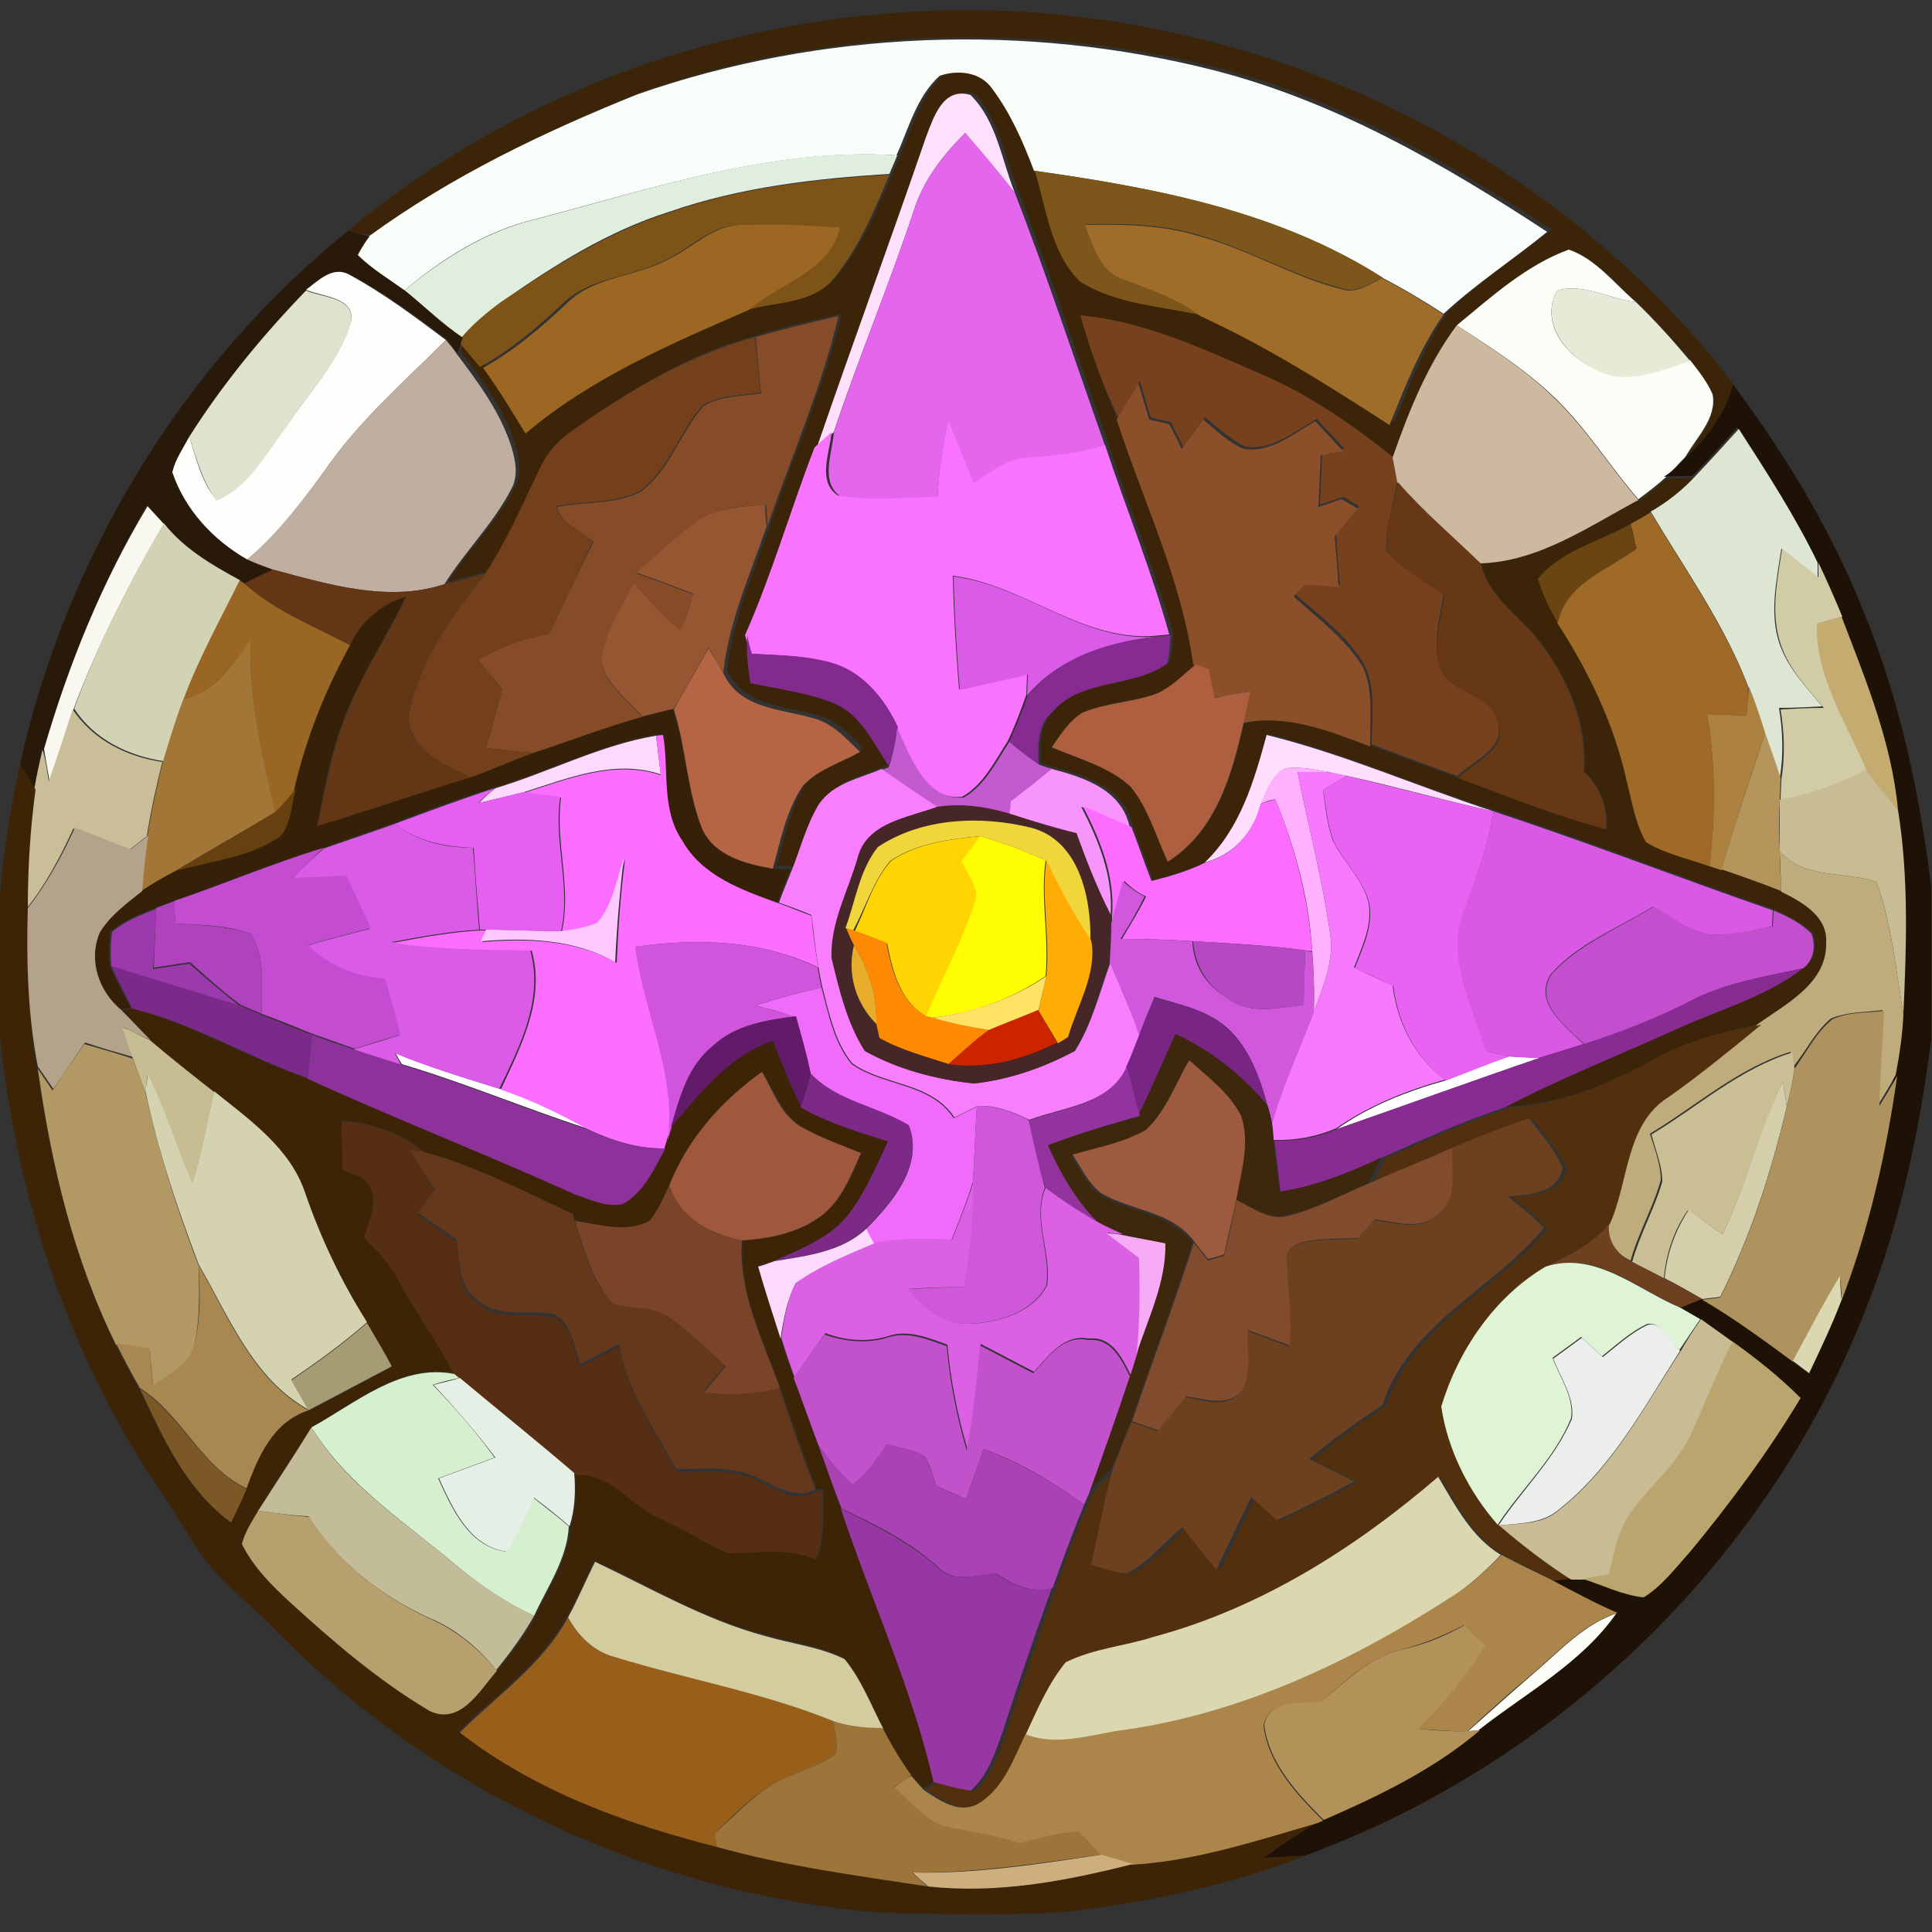 <?xml version="1.0" encoding="utf-8"?>
<!-- Generator: Adobe Illustrator 26.0.3, SVG Export Plug-In . SVG Version: 6.00 Build 0)  -->
<svg version="1.1" id="Layer_1" xmlns="http://www.w3.org/2000/svg" xmlns:xlink="http://www.w3.org/1999/xlink" x="0px" y="0px"
	 viewBox="0 0 250 250" style="enable-background:new 0 0 250 250;" xml:space="preserve">
<rect x="0" y="0" width="250" height="250" fill="#333333" stroke="none"/>
<style type="text/css">
	.st0{fill:#FFFFFF;}
	.st1{fill:#3B2408;}
	.st2{fill:#F9FDF9;}
	.st3{fill:#FEE0FD;}
	.st4{fill:#E366EC;}
	.st5{fill:#E0EEDD;}
	.st6{fill:#7C561B;}
	.st7{fill:#7D5318;}
	.st8{fill:#9C6722;}
	.st9{fill:#9F6D29;}
	.st10{fill:#291909;}
	.st11{fill:#FBFDF6;}
	.st12{fill:#FDFEFC;}
	.st13{fill:#E6EAD6;}
	.st14{fill:#DFE3CD;}
	.st15{fill:#864C27;}
	.st16{fill:#77411E;}
	.st17{fill:#CCB9A0;}
	.st18{fill:#C0AFA0;}
	.st19{fill:#74401C;}
	.st20{fill:#8B4F2A;}
	.st21{fill:#1E1105;}
	.st22{fill:#F974FE;}
	.st23{fill:#DCE6D2;}
	.st24{fill:#663816;}
	.st25{fill:#965632;}
	.st26{fill:#F8F8F0;}
	.st27{fill:#9F6928;}
	.st28{fill:#D2D2B4;}
	.st29{fill:#6A4411;}
	.st30{fill:#D1CCA6;}
	.st31{fill:#633715;}
	.st32{fill:#996624;}
	.st33{fill:#DA5BE5;}
	.st34{fill:#362108;}
	.st35{fill:#C4AC70;}
	.st36{fill:#832A8E;}
	.st37{fill:#862B92;}
	.st38{fill:#A17637;}
	.st39{fill:#B56544;}
	.st40{fill:#AD5F3F;}
	.st41{fill:#AC8140;}
	.st42{fill:#C9BE97;}
	.st43{fill:#C45AD0;}
	.st44{fill:#FDD9FD;}
	.st45{fill:#FB6EFF;}
	.st46{fill:#B5955B;}
	.st47{fill:#FEDDFE;}
	.st48{fill:#3E2406;}
	.st49{fill:#FFB0FF;}
	.st50{fill:#F87EFD;}
	.st51{fill:#F895FD;}
	.st52{fill:#F779FE;}
	.st53{fill:#C8BC94;}
	.st54{fill:#E963F3;}
	.st55{fill:#66410F;}
	.st56{fill:#E65FF2;}
	.st57{fill:#FB6CFF;}
	.st58{fill:#462627;}
	.st59{fill:#D959E4;}
	.st60{fill:#B3A38A;}
	.st61{fill:#F0D63A;}
	.st62{fill:#FFD401;}
	.st63{fill:#FFFD02;}
	.st64{fill:#C44CD0;}
	.st65{fill:#BEAC7C;}
	.st66{fill:#FFC7FF;}
	.st67{fill:#FFAC05;}
	.st68{fill:#D158DC;}
	.st69{fill:#AF42BD;}
	.st70{fill:#C34ECE;}
	.st71{fill:#9C39AC;}
	.st72{fill:#FE8A03;}
	.st73{fill:#D155DC;}
	.st74{fill:#B748C3;}
	.st75{fill:#EAAD2B;}
	.st76{fill:#7B2A89;}
	.st77{fill:#882B93;}
	.st78{fill:#FEE264;}
	.st79{fill:#F16BFA;}
	.st80{fill:#792584;}
	.st81{fill:#CD2400;}
	.st82{fill:#AF935E;}
	.st83{fill:#611B68;}
	.st84{fill:#C6BD92;}
	.st85{fill:#53300D;}
	.st86{fill:#8E329B;}
	.st87{fill:#3D270D;}
	.st88{fill:#B29863;}
	.st89{fill:#CABF94;}
	.st90{fill:#92339E;}
	.st91{fill:#9E5A3E;}
	.st92{fill:#D4D2AF;}
	.st93{fill:#9F583C;}
	.st94{fill:#7C2987;}
	.st95{fill:#D4CFAA;}
	.st96{fill:#CF57DA;}
	.st97{fill:#552E13;}
	.st98{fill:#6D4020;}
	.st99{fill:#65381C;}
	.st100{fill:#804C2D;}
	.st101{fill:#794428;}
	.st102{fill:#DB60E4;}
	.st103{fill:#FDDAFD;}
	.st104{fill:#F7ABF6;}
	.st105{fill:#A88850;}
	.st106{fill:#DFF4D5;}
	.st107{fill:#DBD8B1;}
	.st108{fill:#A69C74;}
	.st109{fill:#EBEEEB;}
	.st110{fill:#C9BC94;}
	.st111{fill:#C252CC;}
	.st112{fill:#BAA56F;}
	.st113{fill:#D6F0CF;}
	.st114{fill:#E6EFE6;}
	.st115{fill:#7B5826;}
	.st116{fill:#C3BC98;}
	.st117{fill:#AA42B5;}
	.st118{fill:#B7A06D;}
	.st119{fill:#9737A3;}
	.st120{fill:#AB854A;}
	.st121{fill:#D2CC9E;}
	.st122{fill:#975F1A;}
	.st123{fill:#B29259;}
	.st124{fill:#9D753B;}
	.st125{fill:#CCAF7C;}
</style>
<g id="_x23_ffffffff">
	<path class="st0" d="M51.2,136.3c4.4,1.8,9,3.2,13.5,4.6c3.9,1.3,7.6,3.1,11.2,5.1c-8-2.6-15.8-5.9-23.9-8.3
		C51.8,137.4,51.4,136.7,51.2,136.3z"/>
	<path class="st0" d="M195.3,136.7c1.3,0.1,2.6,0.1,3.9,0.2c-8.8,3-17.5,6.2-26.2,9.2c4.2-3,9.1-4.9,14.1-6.3
		C189.8,138.8,192.5,137.6,195.3,136.7z"/>
</g>
<g id="_x23_3b2408ff">
	<path class="st1" d="M45,29.9C73.4,6.2,112.5-3.5,148.7,3.6c29.7,5.6,57.2,22.2,75.7,46.2c-1.2,3.7-3.4,6.9-6.2,9.4
		c1.4-2.5,4.1-5,3.5-8.1c-0.7-1.6-1.8-3-2.9-4.4c-2.2-2.6-4.5-5.2-7-7.6c-2.8-2.4-5.1-5.6-8.7-6.8c-5.6,2-10.1,6-14.5,9.8
		c-3.8,5.1-6.2,11.1-8.3,17.1c-5.2-4.2-10.7-8-16.8-10.6c-7.6-3.4-15.3-6.9-23.6-7.7c1.2,4.6,2.9,9,4.7,13.5
		c3.4,10.6,8.4,20.7,10.2,31.7c-1.6,1.3-3,2.8-4.9,3.6c-3.2,1.1-6.6,1.1-9.7,2.5c-1.7,1.1-2.9,2.8-4,4.5c3.4,1.6,7.3,2.5,10.2,5.1
		c2.3,2.8,3.2,6.4,4.8,9.7c6.2-3.9,8.3-11.2,9.8-17.9c5.8-1.3,11.4,1,16.7,3c3.7,1.4,7.4,2.7,11.1,4.1c6.3,2.3,12.5,4.9,19.1,6.6
		c0.3-2.9-0.8-5.5-2.9-7.5c0.6-6.4-2.3-12.5-6.2-17.4c-2.6-3-6.2-5.4-7.1-9.5c7.6-0.3,14-4.8,20.5-8.2c1.2-0.9,2.4-1.8,3.5-2.8
		c1.2,0,2.5,0,3.7-0.1c-1.7,1.7-3.6,3.2-5.6,4.4c-0.9,0.5-1.7,1-2.6,1.5c-4,2.3-9,3.4-12,7.1c0.6,2,1.5,3.9,2.6,5.8
		c4.1,6.3,7.4,13.2,9,20.5c0.7,2.7,1,5.5,2.5,7.9c2.5,1.5,5.4,2.1,8.2,3.1c0.4,0.1,1.2,0.4,1.6,0.5c2.6,0.9,5.2,1.8,7.7,2.8
		c2.7,1.3,6,3.2,6,6.6c0.3,5.2-5,8-8.7,10.5c-5,0.9-10,2.3-14.5,4.8c-5.8,3.2-12,5.6-18.7,5.9c7.3-3.8,14.9-6.8,22.4-10.2
		c5.4-2.5,11.4-4.1,16.2-7.8c1.4-1,1.7-3,1.1-4.5c-1.4-1.3-3.2-2.2-4.9-3c-12.1-4.2-24-8.8-36.1-12.8c-9.9-3.1-19.4-7.4-29.4-9.9
		c-1.6,6-3.5,12.1-8,16.5c-2.2,1-4.6,1.8-7,2.4c-0.8-2.3-1.7-4.7-2.6-7c-1-4.9-5.9-6.5-10.1-7.6c-0.4-0.2-1.4-0.5-1.8-0.6
		c-0.1-2.4-0.2-5.1,1.8-6.8c3.8-4.4,10.6-2.9,14.9-6.3c0.2-1.2,0.4-2.4,0.4-3.6c-2.3-8.3-5.7-16.3-8.3-24.5
		c-3.9-10.9-7.5-21.9-11.7-32.8c-1.8-4.2-2.4-9.2-5.7-12.6c-3.6-1-4.8,3-5.8,5.5c-4.7,13.4-9.5,26.7-14.1,40
		c-3.1,8.1-5.5,16.4-9,24.3c-0.2,2.1,0.1,4.2,0.4,6.2c3.7,0.7,7.4,1.2,10.9,2.7c3.4,1.5,5,5.1,6.9,8l-0.8,0.3
		c-2.8,1.2-6.2,1.9-8.1,4.5c-1.7,2.6-2.5,5.7-3.7,8.5c-0.6,0-1.7-0.1-2.3-0.1c1-3.6,1.7-7.4,3.8-10.6c1.9-2.2,5-3.1,7.5-4.5
		c-1.8-1.8-3.6-3.8-6.2-4.4c-4.2-1.2-9.5-1.2-11.5-5.8c0.7-6.6,3.5-12.7,5.6-18.9c3.1-9.1,7-17.9,9.2-27.2
		c-3.6,0.8-7.2,1.6-10.7,2.7c-8.8,2.3-16.6,7.1-23.9,12.3c-1.7,1.2-3.2,2.9-4,4.8c-2.1,4.6-4.2,9.2-7,13.5c-1.8,0.5-3.6,0.9-5.3,1.4
		c2.7-4.3,6.4-7.8,8.7-12.4c0.9-1.7,0.5-3.6,0-5.3c-1.4-4.5-4.2-8.4-7.1-12.1c0.1-0.4,0.4-1.2,0.5-1.5c0.9,1,1.8,2.1,2.7,3.2
		c2,2.8,3.7,5.7,5.5,8.5c8.5-7.2,18.8-11.6,28.9-16c3.6-1,7.8-0.8,10.7-3.5c3.5-4,5.6-9.1,7.7-14c0.3-0.8,0.7-1.6,1-2.4
		c1.6-3.6,2.6-7.6,5.6-10.3c2.3-0.8,5.3-0.4,6.8,1.7c2.3,3.2,4,6.9,5.4,10.6c1.6,4.9,2,10.5,5.7,14.3c4.6,3.1,10.5,3.3,15.8,4.4
		c8.6,3.9,16.6,9,24.5,14.1c2.1-4.9,3.9-10,7-14.3c4.1-3.9,8.9-7.1,13.4-10.6c-13.4-8.7-27.5-16.9-43.1-20.9
		c-24.5-6.2-50.8-5.2-74.6,3.1c-12.2,4.9-24.1,10.6-34.7,18.4C46.9,30.4,46,30.1,45,29.9z"/>
</g>
<g id="_x23_f9fdf9ff">
	<path class="st2" d="M82.5,12.2c23.8-8.3,50.2-9.3,74.6-3.1c15.6,4,29.7,12.1,43.1,20.9c-4.4,3.6-9.2,6.7-13.4,10.6
		c-2.6-1.7-5.3-3.3-8-4.7c-13.5-8.6-29.4-11.6-45-13.8c-1.4-3.7-3-7.4-5.4-10.6c-1.5-2.2-4.4-2.5-6.8-1.7c-3,2.7-4,6.8-5.6,10.3
		c-15.9-1-31.3,4.2-46.5,8.2c-6.5,1.5-12.2,5.1-17.2,9.3c-2-1.5-4.2-2.8-6.1-4.6c0.5-0.8,1-1.6,1.5-2.4
		C58.4,22.8,70.3,17.1,82.5,12.2z"/>
</g>
<g id="_x23_fee0fdff">
	<path class="st3" d="M119.8,17.8c1-2.6,2.2-6.6,5.8-5.5c3.4,3.4,4,8.4,5.7,12.6c-2.1-2.6-4.3-5.1-6.4-7.7
		c-2.9,2.9-5.5,6.2-6.7,10.2c-3.2,9.6-7.1,18.9-10.3,28.5c-0.8,0.7-1.5,1.3-2.2,2C110.3,44.5,115.2,31.2,119.8,17.8z"/>
</g>
<g id="_x23_e366ecff">
	<path class="st4" d="M118.2,27.4c1.2-4,3.8-7.3,6.7-10.2c2.2,2.5,4.4,5.1,6.4,7.7c4.2,10.8,7.8,21.8,11.7,32.8
		c-3.2,1-6.6,1.3-10,1.6c-2.7,0.1-4.9,1.9-7,3.3c-1-2.8-2.1-5.5-3.3-8.1c-0.7,3.3-1.2,6.6-1.4,9.9c-4.2,0-8.5,0.6-12.6-0.2
		c-2.6-1.9-1-5.6-0.8-8.2C111.1,46.3,115,37,118.2,27.4z"/>
</g>
<g id="_x23_e0eeddff">
	<path class="st5" d="M69.6,28.3c15.2-4,30.6-9.3,46.5-8.2c-0.3,0.8-0.7,1.6-1,2.4c-9.6,0.6-19.3,1.7-28.5,4.9
		c-7.9,2.5-14.9,6.9-21.6,11.6c-1.9,1.4-3.7,2.9-5.2,4.7c-2.7-1.8-5-4.1-7.5-6.1C57.4,33.4,63.1,29.8,69.6,28.3z"/>
</g>
<g id="_x23_7c561bff">
	<path class="st6" d="M133.9,22.1c15.6,2.2,31.5,5.2,45,13.8c-1.7,0.8-3.4,2.1-5.3,1.4c-6.3-1.6-11.9-5-18.2-6.8
		c-4.8-1.5-9.9-1.6-14.9-1.5c1,2.6,1.8,5.8,4.7,6.9c3.5,1.4,7.2,2.5,10.3,4.9c-5.3-1.2-11.1-1.4-15.8-4.4
		C135.9,32.6,135.4,26.9,133.9,22.1z"/>
</g>
<g id="_x23_7d5318ff">
	<path class="st7" d="M86.6,27.5c9.1-3.2,18.9-4.3,28.5-4.9c-2.1,4.9-4.1,9.9-7.7,14c-2.8,2.7-7.1,2.5-10.7,3.5
		c4.1-3.4,10.5-4.9,11.8-10.7c-4.2-0.1-8.4-0.5-12.7-0.3c-3.7,0-6.3,2.9-9.4,4.4c-4.3,2.4-9.8,2.2-13.5,5.7
		c-3.3,3.1-6.8,6.1-10.8,8.3c-0.9-1.1-1.8-2.2-2.7-3.2l0.2-0.5c1.5-1.8,3.3-3.3,5.2-4.7C71.8,34.4,78.8,30,86.6,27.5z"/>
</g>
<g id="_x23_9c6722ff">
	<path class="st8" d="M86.6,33.5c3.1-1.5,5.7-4.4,9.4-4.4c4.2-0.2,8.4,0.1,12.7,0.3c-1.3,5.8-7.8,7.2-11.8,10.7
		c-10.1,4.4-20.4,8.8-28.9,16c-1.8-2.9-3.5-5.8-5.5-8.5c4-2.2,7.5-5.2,10.8-8.3C76.8,35.7,82.3,35.9,86.6,33.5z"/>
</g>
<g id="_x23_9f6d29ff">
	<path class="st9" d="M140.4,29.1c5-0.1,10.1,0,14.9,1.5c6.3,1.7,11.9,5.2,18.2,6.8c1.9,0.7,3.7-0.6,5.3-1.4c2.8,1.4,5.4,3,8,4.7
		c-3.1,4.4-5,9.4-7,14.3c-7.9-5.1-15.9-10.2-24.5-14.1c-3-2.4-6.8-3.5-10.3-4.9C142.2,34.9,141.4,31.6,140.4,29.1z"/>
</g>
<g id="_x23_291909ff">
	<path class="st10" d="M2.6,98.8c6-26.8,21-51.6,42.4-68.9c0.9,0.2,1.9,0.5,2.8,0.7c-0.6,0.8-1.1,1.6-1.5,2.4c1.8,1.8,4,3.1,6.1,4.6
		c2.5,2,4.8,4.3,7.5,6.1l-0.2,0.5c-0.1,0.4-0.4,1.2-0.5,1.5c-0.5-0.6-0.9-1.2-1.4-1.8c-4-3-8-6-12.4-8.3c-2.2-1.3-4.1,0.6-5.7,1.9
		C34,43.3,28.9,49.6,24.5,56.5c-0.8,1.5-1.8,2.9-2.2,4.6c1.6,4.9,5.3,8.9,9.7,11.3c1.1,0.5,2.2,0.9,3.3,1.3
		c-1.2,0.6-2.4,1.2-3.7,1.8L31,75.1c-3.6-1.9-7.3-4.1-9.9-7.4c-0.7-0.8-1.4-1.5-2.1-2.3C13.2,75.3,8.9,85.9,5.7,96.9
		c-0.4,1.8-0.8,3.5-1.1,5.3C3.9,101.1,3.3,100,2.6,98.8z"/>
</g>
<g id="_x23_fbfdf6ff">
	<path class="st11" d="M188.5,42.1c4.5-3.7,9-7.8,14.5-9.8c3.5,1.2,5.9,4.4,8.7,6.8c-3.4-0.4-6.8-2.5-10.2-1.5
		c-2.3,4.1,1.1,8.5,4.9,10.1c3.9,2.2,8.4,0.2,12.3-1.1c1.1,1.4,2.2,2.8,2.9,4.4c0.6,3.1-2.1,5.6-3.5,8.1c-0.9,0.9-1.7,1.9-2.6,2.7
		c-1.1,1-2.3,1.9-3.5,2.8c-3.8-4.4-6.9-9.5-11.2-13.5C197.1,47.6,192.8,44.9,188.5,42.1z"/>
	<path class="st11" d="M198.5,216.5c3.4-2.9,6.5-6.4,10.9-7.8c-4.5,6.5-11.8,10.3-17.9,15.2c-0.4,0-1.1,0.1-1.5,0.1
		C192.8,221.5,195.6,219,198.5,216.5z"/>
</g>
<g id="_x23_fdfefcff">
	<path class="st12" d="M39.6,37.5c1.6-1.2,3.5-3.2,5.7-1.9C49.7,38,53.7,41,57.7,44c-5.1,5.1-10.6,9.9-14.9,15.8
		c-3.2,4.5-6.5,9-10.8,12.6c-4.4-2.5-8.1-6.5-9.7-11.3c0.4-1.7,1.4-3.1,2.2-4.6c0.9,2.9,1.6,5.9,3.5,8.2c4.2-1.8,6.4-6.1,9.1-9.6
		c2.9-4.3,6.7-8.3,8.3-13.4C46.1,38.5,41.7,38.4,39.6,37.5z"/>
</g>
<g id="_x23_e6ead6ff">
	<path class="st13" d="M201.5,37.6c3.4-1,6.8,1.1,10.2,1.5c2.5,2.4,4.8,5,7,7.6c-3.9,1.3-8.4,3.3-12.3,1.1
		C202.7,46.1,199.2,41.7,201.5,37.6z"/>
</g>
<g id="_x23_dfe3cdff">
	<path class="st14" d="M24.5,56.5c4.3-6.8,9.5-13.1,15.1-18.9c2.1,0.9,6.5,0.9,5.8,4.2c-1.6,5.1-5.4,9-8.3,13.4
		c-2.7,3.4-4.8,7.8-9.1,9.6C26.2,62.3,25.4,59.3,24.5,56.5z"/>
</g>
<g id="_x23_864c27ff">
	<path class="st15" d="M97.8,43.6c3.5-1,7.1-1.9,10.7-2.7c-2.2,9.3-6.1,18.2-9.2,27.2c0-0.7-0.1-2.1-0.2-2.8c-2.9,0.3-6.1,0.2-8.6,2
		c-3,2-5.5,4.5-8.2,6.9c2.5,0.8,4.9,1.8,7.4,2.7c-0.5,1.7-1,3.3-1.7,4.8c-2.2-1.8-4.1-4-6-6.1c-1.6,3.3-3.8,6.5-4.2,10.2
		c0.7,2.9,3.4,4.8,5.3,7c-4.7,1.3-9.3,3.1-13.9,4.6c-2.1-0.1-4.2-0.4-6.3-0.6c0.7-2.5,1.4-5.1,2.1-7.6c-1-1.3-2.1-2.5-3.1-3.8
		c2.8-1.7,5.9-2.8,9.2-3.4c1.9-4,3.7-8,5.7-11.9c-1.6-1.4-4.2-2.2-4.7-4.5c3.5-0.7,7.4-0.3,10.7-1.9c3.9-2.8,5.2-7.8,8.3-11.2
		c2.2-1.3,4.9-1.2,7.4-1.6C98.2,48.4,98,46,97.8,43.6z"/>
</g>
<g id="_x23_77411eff">
	<path class="st16" d="M139.8,40.8c8.4,0.8,16,4.4,23.6,7.7c6.1,2.6,11.6,6.5,16.8,10.6c0.2,1.1,0.4,2.2,0.6,3.2
		c-0.5,3-1.6,6-1.4,9.1c2.1,2.2,4.9,3.7,7.4,5.4c-0.5,3.3-1.6,6.8-0.3,10.1c1.9,2.7,6.4,2.8,7.2,6.3c1.4,3.6-3.1,5.2-5.1,7.2
		c-3.7-1.3-7.4-2.7-11.1-4.1c0-3.4,0.6-7-0.9-10.2c-2.2-3.8-5.8-6.4-9-9.2c0.4-0.4,1.1-1.1,1.4-1.5c1.5,0,2.9,0.2,4.4,0.3
		c-0.2-2.2-0.4-4.4-0.5-6.6c1-1.2,2-2.4,3-3.6c-0.7-0.4-1.4-0.8-2.1-1.2c-1,0.3-2,0.7-3,1c0.1-2.2,0.2-4.4,0.3-6.7
		c1-0.2,1.9-0.3,2.9-0.5c-1.2-1.3-2.4-2.6-3.6-3.9c-2.8,1.6-5.8,4.1-9.2,3.6c-2-0.9-3.6-2.5-5.3-3.8c-0.9,1.3-1.9,2.5-2.8,3.8
		c-0.5-1.1-1.1-2.1-1.6-3.2c-0.9-0.2-1.8-0.4-2.6-0.6c-0.5-1.6-0.9-3.1-1.4-4.7c-0.9,1.6-1.9,3.1-2.8,4.7
		C142.7,49.9,141.1,45.4,139.8,40.8z"/>
</g>
<g id="_x23_ccb9a0ff">
	<path class="st17" d="M180.2,59.2c2.1-6,4.5-12,8.3-17.1c4.2,2.8,8.6,5.5,12.3,9.1c4.3,4,7.4,9.1,11.2,13.5
		c-6.4,3.4-12.9,8-20.5,8.2c-3.6-3.4-7.4-6.7-10.7-10.5C180.6,61.3,180.4,60.2,180.2,59.2z"/>
</g>
<g id="_x23_c0afa0ff">
	<path class="st18" d="M57.7,44c0.5,0.6,1,1.2,1.4,1.8c2.8,3.7,5.7,7.6,7.1,12.1c0.5,1.7,0.9,3.6,0,5.3c-2.3,4.5-6,8.1-8.7,12.4
		c-7.3,2.4-15.1,0-22.2-1.9c-1.1-0.4-2.2-0.8-3.3-1.3c4.2-3.6,7.5-8.1,10.8-12.6C47.1,53.9,52.6,49.1,57.7,44z"/>
</g>
<g id="_x23_74401cff">
	<path class="st19" d="M73.8,55.9c7.3-5.2,15.2-9.9,23.9-12.3c0.2,2.4,0.5,4.8,0.7,7.2c-2.5,0.4-5.2,0.3-7.4,1.6
		c-3.2,3.5-4.4,8.4-8.3,11.2c-3.3,1.6-7.2,1.2-10.7,1.9c0.4,2.3,3.1,3.2,4.7,4.5C74.8,74,73,78,71.1,82c-3.2,0.6-6.4,1.7-9.2,3.4
		c1,1.2,2,2.5,3.1,3.8c-0.7,2.5-1.4,5.1-2.1,7.6c2.1,0.2,4.2,0.5,6.3,0.6c-2.8,1-5.4,2.2-8.2,3.2c-3.4-1.5-8.1-3.5-8.1-7.9
		c1.2-7,5.6-13,9.9-18.5c2.8-4.3,4.8-8.9,7-13.5C70.7,58.7,72.1,57.1,73.8,55.9z"/>
</g>
<g id="_x23_8b4f2aff">
	<path class="st20" d="M144.5,54.3c0.9-1.6,1.9-3.1,2.8-4.7c0.5,1.6,0.9,3.1,1.4,4.7c0.9,0.2,1.8,0.4,2.6,0.6
		c0.6,1.1,1.1,2.1,1.6,3.2c0.9-1.3,1.9-2.5,2.8-3.8c1.7,1.4,3.3,3,5.3,3.8c3.5,0.5,6.4-2,9.2-3.6c1.2,1.3,2.4,2.6,3.6,3.9
		c-1,0.1-1.9,0.3-2.9,0.5c-0.1,2.2-0.2,4.5-0.3,6.7c1-0.3,2-0.7,3-1c0.7,0.4,1.4,0.8,2.1,1.2c-1,1.2-2,2.4-3,3.6
		c0.2,2.2,0.4,4.4,0.5,6.6c-1.5-0.2-2.9-0.3-4.4-0.3c-0.4,0.4-1.1,1.1-1.4,1.5c3.2,2.9,6.8,5.5,9,9.2c1.4,3.2,0.8,6.9,0.9,10.2
		c-5.3-2-10.9-4.3-16.7-3c0.3-1.4,0.6-2.7,0.9-4.1c-1.5,0.3-3.1,0.6-4.6,0.8c-0.3-1.2-0.5-2.5-0.8-3.7c-0.4-0.1-1.3-0.4-1.7-0.6
		C152.9,75,147.9,64.8,144.5,54.3z"/>
</g>
<g id="_x23_1e1105ff">
	<path class="st21" d="M218.1,59.2c2.9-2.5,5.1-5.8,6.2-9.4c6.7,9,12.6,18.7,16.8,29.2c4.7,11.4,7.3,23.6,8.8,35.8v19.6
		c-1.6,12.8-4.4,25.5-9.4,37.3c-13,31.4-39.7,56.7-71.6,68.4c-1.8,0.2-3.6,0.2-5.5,0.3c2.3-1.6,4.6-3.2,7-4.6l0.7-0.3
		c7.1-3.1,14.2-6.6,20.2-11.6c6.1-4.8,13.4-8.7,17.9-15.2c-2.9-1.3-5.7-2.8-8.4-4.2c0.6,0,1.8-0.1,2.3-0.2c0.4,0,1.2,0,1.6,0
		c2.6,0.8,5.1,2.1,7.9,2.4c2.4-1.5,4.2-3.8,6-5.9c5.2-6.3,10-12.9,14.3-19.9c-2.7-2.7-5.7-5.1-8.8-7.3c-1.4-1-2.7-2-4.2-3
		c-0.8-0.5-1.7-1-2.6-1.5c0.7-0.3,2-0.8,2.7-1.1c4.1,2.4,7.9,5.2,11.7,8c0.5,0.4,1.5,1.1,2,1.5c1.5-3.1,3-6.2,4.2-9.5
		c3.6-9.4,5.7-19.2,7.2-29.1c0.5-2.6,0.9-5.2,1-7.9c0.4-8.8,0.7-17.7-0.7-26.4c-0.8-8.8-4.3-16.9-7.3-25c-0.9-2.4-2-4.7-3.1-7
		c-2.9-6-6.6-11.7-10.2-17.3c-1.9,2.1-3.8,4.3-5.8,6.3c-1.2,0-2.5,0-3.7,0.1C216.4,61,217.3,60.1,218.1,59.2z"/>
</g>
<g id="_x23_f974feff">
	<path class="st22" d="M121.3,64.3c0.2-3.3,0.7-6.6,1.4-9.9c1.2,2.7,2.3,5.4,3.3,8.1c2.2-1.4,4.3-3.2,7-3.3c3.4-0.2,6.8-0.6,10-1.6
		c2.7,8.2,6,16.2,8.3,24.5l-1.1,0.1c-9.8,1.2-17.5-6.5-26.9-7.7c0.1,4.9,0.4,9.8,0.8,14.7c2.9-0.6,5.9-1.3,8.8-2
		c0,0.7-0.1,2-0.1,2.7c-0.7,2-1.5,4.1-2.4,6c-1.7,2.6-3.1,5.6-5.9,7.2c-5,0.5-6.8-5.3-8.6-9c-1.6-3.6-4.3-6.9-8.1-8.2
		c-3.5-1.1-7.2-1.1-10.8-1.3c-0.1-0.6-0.4-1.8-0.6-2.4c3.5-7.9,5.9-16.3,9-24.3c0.7-0.7,1.5-1.3,2.2-2c-0.2,2.6-1.9,6.4,0.8,8.2
		C112.9,64.9,117.1,64.3,121.3,64.3z"/>
</g>
<g id="_x23_dce6d2ff">
	<path class="st23" d="M219.2,61.8c2-2.1,3.9-4.2,5.8-6.3c3.6,5.6,7.3,11.3,10.2,17.3c0,0.5,0,1.4,0,1.9c-1.6-1.2-3.1-2.5-4.7-3.7
		c-0.6,4.1-1.6,8.4-0.2,12.4c1.1,3.1,3.4,5.5,5.5,8c-1.9,0.1-3.7,0.2-5.6,0.2c0.5,3,0.6,6.1,0.1,9.1c-0.6-2-1.4-4-2-5.9
		c-0.6-2-1.4-4-2.1-6c-3.1-8.1-8.2-15.2-12.6-22.6C215.7,65,217.6,63.5,219.2,61.8z"/>
</g>
<g id="_x23_663816ff">
	<path class="st24" d="M179.5,71.5c-0.3-3.1,0.8-6.1,1.4-9.1c3.3,3.8,7.1,7,10.7,10.5c0.9,4.1,4.6,6.5,7.1,9.5
		c3.9,4.9,6.7,11,6.2,17.4c2.1,2,3.2,4.6,2.9,7.5c-6.5-1.7-12.8-4.3-19.1-6.6c2-2.1,6.5-3.7,5.1-7.2c-0.8-3.5-5.3-3.7-7.2-6.3
		c-1.4-3.2-0.2-6.8,0.3-10.1C184.3,75.2,181.6,73.8,179.5,71.5z"/>
</g>
<g id="_x23_965632ff">
	<path class="st25" d="M90.4,67.3c2.5-1.7,5.7-1.7,8.6-2c0,0.7,0.1,2.1,0.2,2.8c-2.1,6.2-4.9,12.3-5.6,18.9
		c-0.7-1.1-1.3-2.1-1.9-3.2c-1.5,2.6-3,5.3-4.5,7.9c-1.4,0.3-2.8,0.7-4.1,1c-1.9-2.2-4.6-4.1-5.3-7c0.3-3.7,2.6-6.9,4.2-10.2
		c1.9,2.1,3.8,4.3,6,6.1c0.8-1.6,1.3-3.2,1.7-4.8c-2.5-0.9-4.9-1.9-7.4-2.7C84.9,71.9,87.5,69.3,90.4,67.3z"/>
</g>
<g id="_x23_f8f8f0ff">
	<path class="st26" d="M19.1,65.5c0.7,0.8,1.4,1.5,2.1,2.3c-4.5,7.7-8.6,15.7-11.7,24c-1,3.1-2,6.2-3.1,9.3
		c-0.2-1.4-0.5-2.8-0.7-4.2C8.9,85.9,13.2,75.3,19.1,65.5z"/>
</g>
<g id="_x23_9f6928ff">
	<path class="st27" d="M211,67.8c0.9-0.5,1.8-1,2.6-1.5c4.4,7.4,9.5,14.5,12.6,22.6c0,1.2-0.1,2.4-0.2,3.7c-1.7-0.1-3.4-0.1-5.1-0.2
		c1.1,6.5,1.1,13.2,0.3,19.7c-2.8-1-5.7-1.6-8.2-3.1c-1.4-2.4-1.8-5.2-2.5-7.9c-1.6-7.3-4.9-14.2-9-20.5c1-5.1,6.5-6.9,10.2-9.6
		C211.5,69.9,211.3,68.8,211,67.8z"/>
</g>
<g id="_x23_d2d2b4ff">
	<path class="st28" d="M21.2,67.7c2.6,3.3,6.2,5.4,9.9,7.4c-2.5,5.1-5.4,10.1-7.3,15.4c-1,2.6-1.8,5.3-2.6,8
		c-4.6-0.7-9-2.8-11.6-6.8C12.6,83.4,16.7,75.4,21.2,67.7z"/>
</g>
<g id="_x23_6a4411ff">
	<path class="st29" d="M199,74.9c3-3.7,8-4.8,12-7.1c0.2,1.1,0.5,2.2,0.8,3.2c-3.8,2.8-9.2,4.5-10.2,9.6
		C200.5,78.8,199.6,76.9,199,74.9z"/>
</g>
<g id="_x23_d1cca6ff">
	<path class="st30" d="M230.6,71c1.6,1.2,3.1,2.5,4.7,3.7c0-0.5,0-1.4,0-1.9c1.1,2.3,2.1,4.6,3.1,7c-1.1,0.3-2.2,0.6-3.2,0.9
		c-0.2,6.9,3.9,12.8,6.4,19c-3.5,1.8-7.3,3.2-11.2,3.9c0-0.7,0.1-2,0.1-2.7c0.5-3,0.4-6.1-0.1-9.1c1.9-0.1,3.7-0.2,5.6-0.2
		c-2.1-2.5-4.4-4.9-5.5-8C229,79.4,230,75.1,230.6,71z"/>
</g>
<g id="_x23_633715ff">
	<path class="st31" d="M31.6,75.5c1.2-0.6,2.4-1.2,3.7-1.8c7.2,1.9,14.9,4.3,22.2,1.9c1.8-0.4,3.6-0.9,5.3-1.4
		c-4.3,5.5-8.7,11.5-9.9,18.5c-0.1,4.4,4.7,6.4,8.1,7.9c-6.6,2-13.2,4.4-19.9,6.3C42.1,101.9,43,96.8,45,92
		c2.1-5.2,5.2-9.8,7.6-14.8c-3.2,1.1-5.8,3.2-7.2,6.3C40.7,81,35.6,79.1,31.6,75.5z"/>
</g>
<g id="_x23_996624ff">
	<path class="st32" d="M31,75.1l0.6,0.4c4,3.6,9,5.5,13.7,8c-3.2,5.8-5.8,12-7,18.6c-0.8,1.1-1.7,2.1-2.7,3.1
		c-1.7-7.3-3.4-14.7-3.2-22.3c-2.3,3.1-4.7,6.7-8.7,7.7C25.7,85.2,28.5,80.2,31,75.1z"/>
</g>
<g id="_x23_da5be5ff">
	<path class="st33" d="M123.4,74.6c9.5,1.2,17.1,8.9,26.9,7.7c-6.4,0.7-13.1,2.6-17.4,7.7c0-0.7,0.1-2,0.1-2.7
		c-2.9,0.7-5.8,1.3-8.8,2C123.8,84.4,123.5,79.5,123.4,74.6z"/>
	<path class="st33" d="M41.9,109.8c3.1-1.1,6.2-2.1,9.2-3.2c2.9,2.3,6.5,3.1,10.1,3.1c0.3,3.5,0.5,7.1,0.8,10.6
		c-3.8,0.2-7.5,0.9-11.3,1.6c5.9,0.9,11.9,0.9,17.9,1c1.8,6.4-1.3,12.4-4,18c-4.5-1.4-9.1-2.8-13.5-4.6c0.2,0.4,0.6,1.1,0.8,1.5
		c-2.1-0.6-4.2-1.3-6.2-2c2-0.6,4-1.2,5.9-1.8c-0.6-2.4-1.3-4.9-2-7.3c-3.8-0.2-7.3-1.7-10-4.3c2.7-0.8,5.5-1.5,8.2-2.2
		c-1-2.3-2-4.6-3.2-6.8c-2.3,0.1-4.5,0.2-6.8,0.3C39.2,112.3,40.5,111,41.9,109.8z"/>
</g>
<g id="_x23_362108ff">
	<path class="st34" d="M45.3,83.5c1.4-3.1,4-5.3,7.2-6.3c-2.4,5-5.5,9.7-7.6,14.8c-2,4.8-2.9,9.9-3.9,14.9c6.7-2,13.2-4.3,19.9-6.3
		c2.8-1,5.4-2.2,8.2-3.2c4.6-1.5,9.2-3.3,13.9-4.6c1.4-0.4,2.7-0.7,4.1-1c1.6,5,1.7,10.4,3.7,15.3c1.5,3.7,5.7,4.8,9.2,5.3
		c0.6,0,1.7,0.1,2.3,0.1c-0.6,1.4-1.1,2.8-1.7,4.3c-4.7-1.6-9.8-3.5-12.5-8.1c-2.8-4-1.7-9.1-2.5-13.7l-0.9,0.1
		c-7.2,1.3-13.8,4.8-20.8,6.8c-4.4,1.4-8.7,2.9-12.9,4.6c-3.1,1.1-6.2,2.1-9.2,3.2c-6.5,2-12.9,4.6-19.4,6.9
		c-0.8,0.3-1.6,0.6-2.4,0.9c-2,0.8-4,1.6-5.7,3c-0.3,1.5-0.2,3-0.1,4.5c0.8,1.8,1.8,3.6,2.7,5.4c-0.4,0.1-1.2,0.2-1.5,0.3
		c-2.9-2.4-4.3-6.4-2.8-10c1.3-2.2,3.5-3.8,5.5-5.4c1.4-0.9,2.9-1.8,4.4-2.6c4.6-1.3,9.6-1.7,13.6-4.5c1.4-1.7,1.4-4.2,2-6.2
		C39.6,95.5,42.2,89.3,45.3,83.5z"/>
</g>
<g id="_x23_c4ac70ff">
	<path class="st35" d="M235.1,80.7c1.1-0.3,2.1-0.6,3.2-0.9c3.1,8.1,6.5,16.3,7.3,25c-1.5-1.7-2.9-3.3-4.1-5.2
		C238.9,93.5,234.9,87.6,235.1,80.7z"/>
</g>
<g id="_x23_832a8eff">
	<path class="st36" d="M97.1,88.4c-0.3-2.1-0.6-4.1-0.4-6.2c0.1,0.6,0.4,1.8,0.6,2.4c3.6,0.2,7.3,0.2,10.8,1.3
		c3.8,1.3,6.5,4.7,8.1,8.2c-0.2,1.7-0.6,3.4-1.2,5c-2-2.9-3.5-6.5-6.9-8C104.5,89.6,100.8,89.2,97.1,88.4z"/>
</g>
<g id="_x23_862b92ff">
	<path class="st37" d="M150.4,82.3l1.1-0.1c-0.1,1.2-0.2,2.4-0.4,3.6c-4.4,3.3-11.1,1.9-14.9,6.3c-2,1.7-1.9,4.4-1.8,6.8
		c-1.3-0.9-2.5-1.9-3.8-2.9c0.9-2,1.7-4,2.4-6C137.3,84.8,143.9,82.9,150.4,82.3z"/>
</g>
<g id="_x23_a17637ff">
	<path class="st38" d="M23.7,90.5c4.1-0.9,6.4-4.5,8.7-7.7c-0.2,7.6,1.5,14.9,3.2,22.3c-4.3,2.6-8.6,5-12.9,7.6
		c-1.5,0.8-3,1.6-4.4,2.6c0.2-2.4,0.5-4.8,0.8-7.2c0.5-3.2,1.2-6.4,2-9.6C21.9,95.8,22.7,93.2,23.7,90.5z"/>
</g>
<g id="_x23_b56544ff">
	<path class="st39" d="M87.2,91.8c1.5-2.7,3-5.3,4.5-7.9c0.6,1.1,1.3,2.1,1.9,3.2c2.1,4.6,7.3,4.6,11.5,5.8c2.6,0.6,4.4,2.7,6.2,4.4
		c-2.5,1.4-5.6,2.3-7.5,4.5c-2.1,3.2-2.8,7-3.8,10.6c-3.5-0.6-7.7-1.7-9.2-5.3C88.9,102.2,88.8,96.8,87.2,91.8z"/>
</g>
<g id="_x23_ad5f3fff">
	<path class="st40" d="M154.7,86c0.4,0.1,1.3,0.4,1.7,0.6c0.3,1.2,0.5,2.5,0.8,3.7c1.5-0.3,3-0.6,4.6-0.8c-0.3,1.4-0.6,2.7-0.9,4.1
		c-1.5,6.7-3.6,14-9.8,17.9c-1.5-3.2-2.5-6.9-4.8-9.7c-2.8-2.6-6.7-3.6-10.2-5.1c1.1-1.6,2.2-3.4,4-4.5c3.1-1.3,6.6-1.3,9.7-2.5
		C151.7,88.8,153.1,87.3,154.7,86z"/>
</g>
<g id="_x23_ac8140ff">
	<path class="st41" d="M226.3,88.8c0.8,2,1.5,4,2.1,6c-1.9,5.9-4,11.8-5.6,17.8c-0.4-0.1-1.2-0.4-1.6-0.5c0.8-6.6,0.8-13.2-0.3-19.7
		c1.7,0.1,3.4,0.1,5.1,0.2C226.1,91.3,226.2,90.1,226.3,88.8z"/>
</g>
<g id="_x23_c9be97ff">
	<path class="st42" d="M6.3,101.1c1.1-3.1,2.1-6.2,3.1-9.3c2.7,4,7,6.1,11.6,6.8c-0.8,3.2-1.5,6.4-2,9.6c-0.8,0.6-1.5,1.2-2.3,1.8
		c-2.4-1-4.8-1.9-7.2-2.8c-1.7,3.7-3.6,7.3-6.1,10.4c0-5.1,0.3-10.2,1-15.3c0.3-1.8,0.7-3.6,1.1-5.3C5.9,98.3,6.1,99.7,6.3,101.1z"
		/>
</g>
<g id="_x23_c45ad0ff">
	<path class="st43" d="M116.1,94.2c1.7,3.6,3.6,9.4,8.6,9c2.8-1.6,4.2-4.6,5.9-7.2c1.2,1,2.5,2,3.8,2.9c0.4,0.2,1.4,0.5,1.8,0.6
		c-1.8,1.4-3.6,2.8-5.3,4.2c0,0.4-0.1,1.2-0.1,1.7c-3.1-1-6.3-1.4-9.4-0.9c-2.4-1.6-4.8-3.2-7.2-4.9l0.8-0.3
		C115.6,97.6,115.9,95.9,116.1,94.2z"/>
</g>
<g id="_x23_fdd9fdff">
	<path class="st44" d="M64.1,102c7-2.1,13.6-5.6,20.8-6.8c0.2,1.7,0.4,3.4,0.6,5c-6-2-12,0.5-17.7,2.3c-1.9,0.5-3.8,0.9-5.8,1.4
		C62.7,103.2,63.3,102.6,64.1,102z"/>
</g>
<g id="_x23_fb6effff">
	<path class="st45" d="M84.9,95.2l0.9-0.1c0.8,4.5-0.3,9.6,2.5,13.7c2.6,4.6,7.8,6.4,12.5,8.1c1.4,0.5,2.8,1.1,4.2,1.6
		c0.2,2.2,0.5,4.5,0.9,6.7c-7.4-3.6-15.7-3.8-23.6-2.7c1,8.5,5.4,16.5,4.2,25.1l-0.3,1c-3.6,0.1-7-1-10.2-2.5
		c-3.6-2-7.3-3.8-11.2-5.1c2.6-5.6,5.8-11.7,4-18c-6-0.1-12-0.1-17.9-1c3.7-0.7,7.5-1.4,11.3-1.6l0.9,0c-0.2,0.4-0.5,1.1-0.7,1.5
		c5.9-0.5,12.1-0.3,17.4,2.7c0.2-4.5,0.5-9,1.1-13.5c-0.9,2.9-1.4,6.1-3.4,8.4c-1.5,0.6-3.2,0.9-4.8,1.1c1.3-5.8-0.9-11.6-0.1-17.4
		c-1.6-0.2-3.2-0.4-4.8-0.6c5.7-1.8,11.7-4.3,17.7-2.3C85.3,98.5,85.1,96.8,84.9,95.2z"/>
</g>
<g id="_x23_b5955bff">
	<path class="st46" d="M228.4,94.8c0.7,2,1.4,3.9,2,5.9c0,0.7-0.1,2-0.1,2.7c-0.1,2.2-0.1,4.4,0,6.7c0,1.7,0.1,3.5,0.2,5.2
		c-2.5-1-5.1-1.9-7.7-2.8C224.4,106.6,226.5,100.8,228.4,94.8z"/>
</g>
<g id="_x23_feddfeff">
	<path class="st47" d="M155.9,111.6c4.6-4.4,6.4-10.6,8-16.5c10.1,2.5,19.6,6.7,29.4,9.9c-6.4-1.4-12.6-3.2-19-4.6
		c-0.6-0.1-1.8-0.3-2.3-0.5c-1.8-0.3-3.7-0.7-5.5-0.5c-1.9,0.7-2.5,2.9-3.3,4.6C162.2,107.8,159.6,110.6,155.9,111.6z"/>
</g>
<g id="_x23_3e2406ff">
	<path class="st48" d="M0,115.6c0.5-5.6,1.4-11.2,2.6-16.8c0.7,1.1,1.3,2.2,2,3.4c-0.7,5.1-1,10.2-1,15.3c-0.2,6.9,0,13.9,1.2,20.7
		c1.8,12.3,4.6,24.5,10.1,35.7c1,2,2,3.9,3.1,5.8c3,6.3,6,13,11.8,17.3c0.7-1.4,1.3-2.9,2-4.3c1.6-4.1,3.5-8.6,8-10.1
		c3.6-1.8,7.2-3.7,10.8-5.7c-1-1.9-2.1-3.8-3.2-5.6c-3.3-5.2-6-10.9-8-16.7c-1.9-5.9-7.1-9.6-11.8-13.2c-2.8-2.1-5.6-4.3-8.3-6.7
		c-1.3-1.3-2.6-2.6-3.8-3.9c0.4-0.1,1.1-0.2,1.5-0.3c7.9,2,15,6.4,22.7,9c11.5,5.2,23.2,9.8,34.7,15c1.9,0.7,4,1.8,6.1,1.2
		c2.7-1.5,4.1-4.5,5.5-7.2l0.3-1c0.1-0.4,0.4-1.2,0.5-1.7c3.7-4.4,7.4-9.3,13.2-11.2c1.1,2.9,2.2,5.8,3.7,8.6
		c3.5,2,7.4,3.2,11.3,4.4c-1.5,3.2-2.9,6.4-5,9.3c-2.4,3.2-6.2,4.7-9.8,6.2c-0.5,0.2-1.5,0.5-2.1,0.7c0.8,3.1,1.9,6.2,2.9,9.3
		c0.5,1.7,1.1,3.4,1.7,5.1c1,2.9,2.1,5.8,3.2,8.7c1,2.7,1.9,5.5,3,8.2c3.8,11.9,9.2,23.3,12,35.4c-0.3,0.2-1,0.7-1.4,0.9
		c-0.4-0.4-1.2-1.3-1.6-1.8c-1.4-1.9-2.6-4-3.7-6.1c-1.6-3-2.8-6.3-5-9c-3.2-1.6-6.9-2-10.3-3c-7.8-2-14.8-6.2-22-9.6
		c-1.1,2.4-2.2,4.9-3.5,7.2c-3.3,6.1-9.2,10.1-14,14.9C69.3,231.8,81,236,92.8,239c8.9,2.5,18.1,3.7,27.2,5.1
		c8.9,1,17.9-0.7,26.5-2.9c8.3-0.5,16.1-3.1,24-5.4c-2.4,1.4-4.7,3-7,4.6c1.8-0.1,3.6-0.1,5.5-0.3c-9.9,3.9-20.4,6-31,7.3
		c-8,0.5-16.1,0.3-24.1,0.1c-29.5-2.4-58-15.7-78.6-36.9c-3.3-3.4-7.2-6.2-9.8-10.2c-2.1-3.3-4.1-6.6-6.3-9.8
		C8.4,173.8,2.1,154.2,0,134.3V115.6 M86.6,153.4c-0.8,1.6-1.4,3.2-2.6,4.6c-3,1.7-6.5,0.4-9.6-0.1l-0.2-0.8
		c-6.3-2.9-12.5-6.2-19.2-8c-3-2.5-6.9-3.8-10.8-4.1c0,2,0.1,4,0.2,6c1.2,0.6,2.9,0.8,3.5,2.1c1.3,2.2-0.2,4.6-0.7,6.7
		c1.6,1.6,3.3,3.3,4.4,5.4c2.3,4.3,5.3,8.1,7.3,12.5c-6.9-1.4-12.8,3.8-18.5,6.9c-2.3,3.6-4.7,7.2-6.9,10.8
		c-0.8,1.4-1.7,2.8-2.1,4.3c1.5,3,3.8,5.4,6.3,7.6c5.6,5.1,11.4,10.1,18,14c4,1.9,6.4-2.8,8.7-5.2c1.8-2.2,3.6-4.5,4.9-7
		c1.7-3.8,4.3-7.4,4.5-11.6c0.7-2.2,0.8-4.6,0.6-6.9c4.8-0.6,7.4,4,11.4,5.7c2.9,1.3,5.6,3.2,8.6,4.4c3.8,0,7.8-0.8,11.4,0.8
		c0.9-2.9,0.9-5.9,0.7-8.9l-0.8,0.2c-1.7-4.4-3.2-8.8-4.7-13.2c-2.2-6.2-5.4-12.3-4.9-19.1c3.6-0.2,7.4-1,10.3-3.2
		c2.6-2,3.8-5.2,5.1-8.1c-2.5-1-5.1-1.9-7.4-3.2c-2.8-1.5-3.8-4.7-5.4-7.3C93.3,142.4,89,147.4,86.6,153.4z"/>
</g>
<g id="_x23_ffb0ffff">
	<path class="st49" d="M166.5,99.4c1.9-0.2,3.7,0.2,5.5,0.5c-1.4,0-2.7,0-4.1,0c1.4,7,3.2,13.8,4.2,20.8c0.6,3.6-0.9,7-2.1,10.2
		c0.1-2.6,0-5.2-0.2-7.8c-0.4-6.8-2.2-13.4-4.8-19.7c-0.5,0.1-1.5,0.4-1.9,0.6C164,102.3,164.5,100.1,166.5,99.4z"/>
</g>
<g id="_x23_f87efdff">
	<path class="st50" d="M106,104c1.9-2.7,5.3-3.3,8.1-4.5c2.4,1.7,4.8,3.3,7.2,4.9c-3.7,1.4-9.1,2-10.2,6.5
		c-1.2,4.3-3.6,8.5-3.4,13.1c1,4.1,2,8.5,4.3,12c4.3,2.4,9.2,3.7,14.1,4.2c4.5-0.5,9-2.1,13-4.2c2.2-3.5,3.2-7.6,4.6-11.5
		c1.2,3.2,2.7,6.3,3.8,9.5c-0.5,1.3-1,2.6-1.6,3.9c-2.1,5-8.2,5.3-12.7,7c-2.1-1-4.3-1.9-6.7-1.8c-1,0.5-2,1-3,1.5
		c-3-4.6-9.1-4.1-13.2-7c-2.3-2.8-3-6.5-3.9-9.9c-0.1-0.6-0.4-1.9-0.5-2.6c-0.4-2.2-0.6-4.5-0.9-6.7c-1.4-0.6-2.8-1.1-4.2-1.6
		c0.5-1.4,1.1-2.8,1.7-4.3C103.6,109.7,104.4,106.6,106,104z"/>
</g>
<g id="_x23_f895fdff">
	<path class="st51" d="M130.8,103.7c1.8-1.4,3.6-2.8,5.3-4.2c4.2,1.1,9.1,2.7,10.1,7.6c-2.1-0.9-4.2-1.8-6.3-2.7
		c2.3,4.4,4.2,9.1,3.8,14.2c-1.8-3.4-3.2-7-4.5-10.7c-2.9-0.7-5.7-1.6-8.6-2.5C130.7,104.9,130.8,104.1,130.8,103.7z"/>
</g>
<g id="_x23_f779feff">
	<path class="st52" d="M167.9,99.9c1.4,0,2.7,0,4.1,0c0.6,0.1,1.8,0.4,2.3,0.5c-1,0.6-2.1,1.2-3.1,1.8c0.3,2.2,0.5,4.3,1.2,6.4
		c1.3,2.9,4,5.1,4.7,8.3c0.5,2.9-0.9,5.7-1.9,8.3c1.7,0.8,3.3,1.6,5,2.3c0.6,4.8,2.8,9.3,6.8,12.2c-5,1.4-9.8,3.3-14.1,6.3
		c-2.6,1.1-5.3,1.6-8.1,1.5c-0.1-0.5-0.2-1.6-0.2-2.2c1.4-5,3.6-9.6,5.4-14.4c1.2-3.2,2.7-6.7,2.1-10.2
		C171.1,113.7,169.3,106.9,167.9,99.9z"/>
</g>
<g id="_x23_c8bc94ff">
	<path class="st53" d="M230.3,103.5c3.9-0.7,7.6-2.1,11.2-3.9c1.2,1.8,2.7,3.5,4.1,5.2c1.4,8.7,1.1,17.6,0.7,26.4
		c-1-5.7-1.5-11.7-3.5-17.1c-4.2-1.4-9.3-0.3-12.5-3.9C230.3,107.9,230.3,105.7,230.3,103.5z"/>
</g>
<g id="_x23_e963f3ff">
	<path class="st54" d="M171.2,102.2c1-0.6,2.1-1.2,3.1-1.8c6.4,1.5,12.6,3.2,19,4.6c-0.8,4.6-2.4,8.9-4,13.3c-2,6,1.3,12,3,17.7
		c0.7,0.2,2.2,0.5,3,0.7c-2.8,1-5.5,2.1-8.2,3.1c-4-2.9-6.2-7.4-6.8-12.2c-1.7-0.8-3.3-1.6-5-2.3c1-2.6,2.4-5.4,1.9-8.3
		c-0.7-3.2-3.4-5.4-4.7-8.3C171.7,106.5,171.6,104.3,171.2,102.2z"/>
</g>
<g id="_x23_66410fff">
	<path class="st55" d="M35.6,105.1c1-1,1.9-2,2.7-3.1c-0.6,2.1-0.6,4.6-2,6.2c-4,2.8-9,3.2-13.6,4.5C27,110.2,31.3,107.7,35.6,105.1
		z"/>
</g>
<g id="_x23_e65ff2ff">
	<path class="st56" d="M51.1,106.6c4.3-1.6,8.6-3.2,12.9-4.6c-0.7,0.6-1.4,1.2-2.1,1.9c1.9-0.4,3.9-0.9,5.8-1.4
		c1.6,0.2,3.2,0.4,4.8,0.6c-0.9,5.8,1.4,11.7,0.1,17.4c-3.2,0-6.4-0.2-9.6-0.2l-0.9,0c-0.3-3.5-0.6-7-0.8-10.6
		C57.7,109.6,54,108.9,51.1,106.6z"/>
</g>
<g id="_x23_fb6cffff">
	<path class="st57" d="M163.1,104c0.5-0.2,1.5-0.4,1.9-0.6c2.6,6.3,4.3,12.9,4.8,19.7L169,123c-4.8-0.7-9.7-0.9-14.5-1.2
		c-3.1-0.2-6.2-0.3-9.3-0.3c1-1.8,2.2-3.6,3.1-5.5c-1.1-0.5-2-1.2-2.8-2c-0.6,1.8-1.1,3.6-1.6,5.5l0-1c0.4-5.1-1.5-9.8-3.8-14.2
		c2.1,0.9,4.2,1.8,6.3,2.7c0.9,2.3,1.7,4.7,2.6,7c2.4-0.6,4.8-1.3,7-2.4C159.6,110.6,162.2,107.8,163.1,104z"/>
</g>
<g id="_x23_462627ff">
	<path class="st58" d="M121.3,104.4c3.2-0.5,6.4,0,9.4,0.9c2.8,0.9,5.7,1.8,8.6,2.5c1.3,3.6,2.7,7.2,4.5,10.7l0,1
		c-0.1,1.7-0.1,3.3-0.2,5c-1.4,3.8-2.4,8-4.6,11.5c-4,2.2-8.4,3.7-13,4.2c-4.8-0.5-9.8-1.8-14.1-4.2c-2.3-3.6-3.3-7.9-4.3-12
		c-0.2-4.6,2.2-8.8,3.4-13.1C112.2,106.4,117.6,105.8,121.3,104.4 M113.6,109.6c-2.4,2.9-2.9,6.9-4.1,10.5c0.2,0.6,0.7,1.7,0.9,2.2
		c-0.9,3.7,0.2,7.5,2.9,10.2c0.1,0.4,0.3,1.4,0.4,1.8c2.8,1.6,6,2.4,9,3.4c4.9,0.7,9.7-0.7,14.1-2.8c0.3-0.2,1-0.6,1.3-0.8
		c1.1-4,3.8-8.2,3-12.5c0.1-5.6-1.5-13-7.7-14.6C126.9,105.5,119.3,105.8,113.6,109.6z"/>
</g>
<g id="_x23_d959e4ff">
	<path class="st59" d="M193.3,105c12.1,4,24,8.6,36.1,12.8c0,0.5-0.1,1.6-0.1,2.1c-2.7,0.5-5.4,1.3-8.2,1c-2.7-0.5-4.9-2.2-7.2-3.6
		c-4.5,2.8-9.6,4.7-13.2,8.7c-2.4,3.7,1.8,6.8,4.2,9.1c-1.9,0.6-3.8,1.2-5.8,1.8c-1.3,0-2.6-0.1-3.9-0.2c-0.7-0.2-2.2-0.5-3-0.7
		c-1.6-5.7-5-11.7-3-17.7C190.9,113.9,192.5,109.5,193.3,105z"/>
</g>
<g id="_x23_b3a38aff">
	<path class="st60" d="M3.6,117.5c2.5-3.2,4.4-6.7,6.1-10.4c2.4,0.9,4.8,1.9,7.2,2.8c0.8-0.6,1.5-1.2,2.3-1.8
		c-0.4,2.4-0.6,4.8-0.8,7.2c-2,1.6-4.2,3.2-5.5,5.4c-1.5,3.6-0.1,7.6,2.8,10c1.3,1.3,2.5,2.6,3.8,3.9c-1.2-0.6-2.4-1.1-3.6-1.7
		c0.5,1.3,0.9,2.6,1.4,3.9c-2.1-0.6-4.2-1.2-6.3-1.9c-1.4,2-2.7,4-4.1,6c-0.7-1-1.3-1.9-2-2.9C3.6,131.4,3.4,124.4,3.6,117.5z"/>
</g>
<g id="_x23_f0d63aff">
	<path class="st61" d="M113.6,109.6c5.7-3.8,13.3-4.1,19.8-2.5c6.2,1.6,7.8,9,7.7,14.6c-2.2-3.3-4.1-6.8-5.8-10.4
		c-2.8-1.2-5.6-2.3-8.5-3.1c-4,0.4-8.2,0.9-11.6,3.2c-2.2,2.6-3.2,6-4.8,9l-1-0.3C110.7,116.6,111.2,112.6,113.6,109.6z"/>
</g>
<g id="_x23_ffd401ff">
	<path class="st62" d="M115.3,111.4c3.4-2.3,7.6-2.8,11.6-3.2c-0.8,1.1-1.6,2.2-2.3,3.3c0.8,1.8,2.6,3.7,1.6,5.8
		c-1.8,4.9-4.2,9.5-6.2,14.3c-3.5-1.9-4.5-5.9-5.2-9.5c-1.4-0.6-2.8-1.1-4.2-1.6C112.1,117.4,113,114,115.3,111.4z"/>
</g>
<g id="_x23_fffd02ff">
	<path class="st63" d="M126.8,108.2c2.9,0.8,5.7,1.9,8.5,3.1c-0.7,5,0.5,10,0,15c-4.4,3-9.4,4.8-14.7,5.4l-0.8-0.2
		c2.1-4.8,4.5-9.4,6.2-14.3c1-2.1-0.8-4-1.6-5.8C125.3,110.3,126.1,109.2,126.8,108.2z"/>
</g>
<g id="_x23_c44cd0ff">
	<path class="st64" d="M22.5,116.6c6.5-2.2,12.8-4.9,19.4-6.9c-1.4,1.2-2.6,2.6-3.9,3.9c2.3-0.1,4.5-0.2,6.8-0.3
		c1.1,2.2,2.1,4.5,3.2,6.8c-2.7,0.7-5.5,1.4-8.2,2.2c2.7,2.6,6.2,4.1,10,4.3c0.7,2.4,1.4,4.8,2,7.3c-2,0.6-4,1.2-5.9,1.8
		c-1.8-0.6-3.6-1.3-5.4-1.9c-2.2-0.9-4.4-1.8-6.6-2.6c-0.2-3.5,0.6-7.4-1.5-10.4c-3.1-1.1-6.4-1.1-9.7-1.3
		C22.6,118.5,22.6,117.6,22.5,116.6z"/>
</g>
<g id="_x23_beac7cff">
	<path class="st65" d="M230.5,115.4c-0.1-1.7-0.1-3.5-0.2-5.2c3.2,3.6,8.3,2.5,12.5,3.9c2,5.5,2.5,11.4,3.5,17.1
		c-0.1,2.6-0.5,5.3-1,7.9c-0.7,1.3-1.5,2.6-2.3,3.9c0.2-4.1,0.4-8.2,0.6-12.3c-2.2,0.3-4.6,0.2-6.7,1.1c-2.1,1.8-3.2,4.2-4.9,6.3
		c-0.1-0.5-0.2-1.5-0.3-2c-6.8,2.1-12.2,7-18.2,10.6c0.6,2,1.4,3.9,1.4,6c-1,3.6-2.9,6.8-3.9,10.4c-2-0.9-3.2-2.6-3-4.9
		c2.5-5.5,2-13,7.7-16.5c4.1-2.9,8-6.1,11.9-9.3c3.7-2.6,8.9-5.3,8.7-10.5C236.5,118.6,233.2,116.7,230.5,115.4z"/>
</g>
<g id="_x23_ffc7ffff">
	<path class="st66" d="M77.3,119.4c2-2.4,2.5-5.6,3.4-8.4c-0.5,4.5-0.9,9-1.1,13.5c-5.3-3-11.5-3.2-17.4-2.7
		c0.2-0.4,0.5-1.1,0.7-1.5c3.2,0,6.4,0.2,9.6,0.2C74.2,120.3,75.8,120,77.3,119.4z"/>
</g>
<g id="_x23_ffac05ff">
	<path class="st67" d="M135.4,126.3c0.5-5-0.7-10,0-15c1.7,3.6,3.6,7.1,5.8,10.4c0.8,4.2-1.8,8.4-3,12.5c-0.3,0.2-1,0.6-1.3,0.8
		c-0.8-1.4-1.7-2.8-2.5-4.2C134.7,129.2,135.1,127.8,135.4,126.3z"/>
</g>
<g id="_x23_d158dcff">
	<path class="st68" d="M145.3,114c0.8,0.8,1.8,1.5,2.8,2c-0.9,1.9-2,3.7-3.1,5.5c3.1,0,6.2,0.1,9.3,0.3c0.1,3.1,1.8,5.8,4.5,7.3
		c2.9,2.3,6.6,1.3,9.9,0.9c0-2.3,0.1-4.7,0.2-7l0.9,0.2c0.2,2.6,0.3,5.2,0.2,7.8c-1.8,4.8-4,9.5-5.4,14.4c-0.1-0.6-0.4-1.8-0.6-2.4
		c-1-3.6-2.3-7.3-5.1-9.9c-2.6-2.4-6.2-3.1-9.5-4.1c-0.7,1.7-1.4,3.3-2,5c-1-3.3-2.5-6.3-3.8-9.5c0.1-1.7,0.2-3.3,0.2-5
		C144.2,117.7,144.8,115.8,145.3,114z"/>
</g>
<g id="_x23_af42bdff">
	<path class="st69" d="M20.2,117.5c0.8-0.3,1.6-0.6,2.4-0.9c0,1,0.1,1.9,0.1,2.9c3.2,0.2,6.6,0.3,9.7,1.3c2.1,3,1.3,7,1.5,10.4
		c-0.9-0.4-1.9-0.8-2.8-1.2c-2.3-1.7-4.4-3.6-6.5-5.5c-1.6,0.2-3.1,0.5-4.7,0.7C20,122.7,20.1,120.1,20.2,117.5z"/>
</g>
<g id="_x23_c34eceff">
	<path class="st70" d="M200.8,126c3.6-3.9,8.7-5.9,13.2-8.7c2.3,1.3,4.5,3.1,7.2,3.6c2.8,0.2,5.5-0.6,8.2-1c0-0.5,0.1-1.6,0.1-2.1
		c1.8,0.8,3.5,1.6,4.9,3c0.6,1.6,0.3,3.5-1.1,4.5c-5,1.1-10.2,1.9-14.7,4.3c-4.3,2.3-8.9,4-13.6,5.5
		C202.5,132.8,198.4,129.7,200.8,126z"/>
</g>
<g id="_x23_9c39acff">
	<path class="st71" d="M14.5,120.6c1.6-1.4,3.7-2.2,5.7-3c-0.1,2.6-0.2,5.2-0.4,7.8c1.6-0.2,3.1-0.5,4.7-0.7
		c2.1,1.9,4.3,3.7,6.5,5.5c-5.5-1.7-11.1-3.4-16.6-5.1C14.3,123.5,14.3,122,14.5,120.6z"/>
</g>
<g id="_x23_fe8a03ff">
	<path class="st72" d="M109.5,120.1l1,0.3c1.4,0.5,2.8,1,4.2,1.6c0.7,3.6,1.7,7.6,5.2,9.5l0.8,0.2c2.4,0.6,4.8,1.2,7.3,1.6
		c-1.8,1.3-3.5,2.9-5.2,4.4c-3-1-6.2-1.8-9-3.4c-0.1-0.4-0.3-1.4-0.4-1.8c0.1-3.6-1-7.1-2.9-10.2
		C110.2,121.8,109.7,120.6,109.5,120.1z"/>
</g>
<g id="_x23_d155dcff">
	<path class="st73" d="M82.2,122.5c8-1.1,16.3-0.9,23.6,2.7c0.1,0.7,0.4,2,0.5,2.6c-2.9,0.6-5.7,1.4-8.5,2.3c1.7,0.5,3.5,1,5.2,1.4
		c-3.8,0.5-7.8,1.1-10.7,3.8c-3.3,2.6-4.4,6.8-5.4,10.6c-0.1,0.4-0.4,1.3-0.5,1.7C87.6,138.9,83.2,130.9,82.2,122.5z"/>
</g>
<g id="_x23_b748c3ff">
	<path class="st74" d="M154.4,121.8c4.8,0.3,9.7,0.5,14.5,1.2c-0.1,2.3-0.1,4.7-0.2,7c-3.3,0.4-7,1.4-9.9-0.9
		C156.2,127.6,154.6,124.9,154.4,121.8z"/>
</g>
<g id="_x23_eaad2bff">
	<path class="st75" d="M110.5,122.3c1.9,3.1,3,6.5,2.9,10.2C110.7,129.8,109.6,126,110.5,122.3z"/>
</g>
<g id="_x23_7b2a89ff">
	<path class="st76" d="M14.4,125c5.5,1.7,11.1,3.4,16.6,5.1c0.9,0.4,1.9,0.8,2.8,1.2c2.2,0.9,4.4,1.8,6.6,2.6
		c-0.2,1.9-0.4,3.7-0.6,5.6c-7.7-2.7-14.8-7.1-22.7-9C16.2,128.6,15.2,126.9,14.4,125z"/>
</g>
<g id="_x23_882b93ff">
	<path class="st77" d="M218.6,129.6c4.6-2.4,9.7-3.2,14.7-4.3c-4.8,3.7-10.7,5.3-16.2,7.8c-7.5,3.4-15.1,6.4-22.4,10.2
		c-5.4,1.8-10.7,4.2-15.9,6.5c-4.2,1.9-8.5,3.7-13.1,4.4c-0.3-2.2-0.5-4.4-0.8-6.6c2.8,0.1,5.6-0.4,8.1-1.5
		c8.8-3.1,17.5-6.2,26.2-9.2c1.9-0.6,3.8-1.2,5.8-1.8C209.6,133.6,214.2,131.8,218.6,129.6z"/>
</g>
<g id="_x23_fee264ff">
	<path class="st78" d="M120.7,131.7c5.2-0.7,10.3-2.4,14.7-5.4c-0.3,1.5-0.7,2.9-1,4.4c-2.1,0.9-4.3,1.8-6.4,2.6
		C125.5,132.9,123.1,132.4,120.7,131.7z"/>
</g>
<g id="_x23_f16bfaff">
	<path class="st79" d="M97.8,130.1c2.8-0.9,5.7-1.7,8.5-2.3c0.9,3.4,1.6,7.1,3.9,9.9c4.1,2.9,10.2,2.4,13.2,7c1-0.5,2-1,3-1.5
		c-0.2,3.2-0.3,6.5-0.5,9.7c-0.8,2.6-1.8,5.1-2.8,7.6c-3.4-0.2-6.8-0.3-10.1,0.5c-0.2-0.5-0.7-1.4-1-1.9c3.4-3.4,7.6-8.3,5.6-13.4
		c-4.1-2.5-9.3-3-12.7-6.7c-0.6-2.5-1.3-5-1.9-7.4C101.3,131,99.5,130.6,97.8,130.1z"/>
</g>
<g id="_x23_792584ff">
	<path class="st80" d="M149.4,129.1c3.3,0.9,6.9,1.6,9.5,4.1c2.8,2.6,4.2,6.3,5.1,9.9c-3.3-3.8-7.3-7.1-11.9-9.2
		c-1.6,3.5-3.1,7-4.7,10.6c-0.6-2.1-1.1-4.3-1.7-6.4c0.6-1.3,1.1-2.6,1.6-3.9C148,132.4,148.7,130.7,149.4,129.1z"/>
</g>
<g id="_x23_cd2400ff">
	<path class="st81" d="M127.9,133.3c2.1-0.9,4.3-1.7,6.4-2.6c0.8,1.4,1.7,2.8,2.5,4.2c-4.4,2.2-9.2,3.5-14.1,2.8
		C124.4,136.2,126.1,134.6,127.9,133.3z"/>
</g>
<g id="_x23_af935eff">
	<path class="st82" d="M237.1,131.9c2.1-1,4.4-0.8,6.7-1.1c-0.2,4.1-0.5,8.2-0.6,12.3c0.8-1.3,1.6-2.6,2.3-3.9
		c-1.4,9.9-3.6,19.7-7.2,29.1c0-0.8-0.1-2.3-0.2-3.1c-2.1,3.6-4.1,7.3-6.1,11c-3.8-2.8-7.6-5.6-11.7-8c0.6-0.1,1.7-0.2,2.3-0.3
		c3.9-7.8,6.6-16.1,8.6-24.6c0.4-1.7,0.8-3.3,1-5C233.8,136.1,235,133.6,237.1,131.9z"/>
</g>
<g id="_x23_611b68ff">
	<path class="st83" d="M92.3,135.3c2.9-2.7,6.9-3.3,10.7-3.8c0.7,2.5,1.4,4.9,1.9,7.4c-0.4,1.5-0.8,2.9-1.2,4.4
		c-1.4-2.8-2.5-5.7-3.7-8.6c-5.7,1.9-9.4,6.8-13.2,11.2C87.9,142.1,89,137.9,92.3,135.3z"/>
</g>
<g id="_x23_c6bd92ff">
	<path class="st84" d="M15.8,132.9c1.2,0.5,2.4,1.1,3.6,1.7c2.7,2.3,5.5,4.5,8.3,6.7c-0.9,4-1.6,8-2.8,11.9c-2-4.7-3.5-9.6-5.8-14.2
		c-0.1,0.6-0.2,1.7-0.3,2.3c-0.5-1.4-1.1-2.9-1.6-4.3C16.7,135.6,16.3,134.3,15.8,132.9z"/>
</g>
<g id="_x23_53300dff">
	<path class="st85" d="M213.4,137.4c4.4-2.6,9.4-3.9,14.5-4.8c-3.9,3.2-7.8,6.4-11.9,9.3c-5.7,3.5-5.2,11-7.7,16.5
		c-2.1,2.6-5.2,4-8.1,5.5c-6.6,4-11.3,10.8-13.5,18.1c0.7,5.6,3.6,11.1,7.4,15.3c2.9,2.5,6,4.9,9.3,7c-0.6,0-1.7,0.1-2.3,0.2
		c-2.2-1.1-4.4-2.2-6.6-3.3c-3.8-2.3-6-6.4-8.1-10.1c-10.8,9.2-23.1,17-36.8,20.7c-3.7,1.1-7.8,1.5-11.3,3.2
		c-2.3,2.8-3.7,6.1-5.2,9.4c-1.6,3.3-3,7.2-6.3,9.1c-2.5,1.2-4.9-0.7-6.9-1.9c0.3-0.2,1-0.7,1.4-0.9c1.6,0.4,3.2,0.8,4.8,1.1
		c2.3-2,3.2-5,4.2-7.8c2-6.2,4.1-12.3,6.3-18.4c1.3-3.6,2.6-7.2,4.1-10.8c0.2-0.4,0.5-1.1,0.6-1.4c1-1.1,2.1-2.2,3.2-3.3
		c-1.2,4.1-1.9,8.3-2.8,12.5c1.5,0.4,3,1,4.6,1.1c2.8-1.4,4.9-3.9,7.2-6c1.5,1.8,3,3.6,4.4,5.5c1.5-3.1,3-6.3,4.5-9.4
		c1.1,1,2.2,2,3.3,3c3.4-1.6,6.7-3.2,10-5c-1.9-1-3.9-1.9-5.8-2.9c3-2.5,6.2-4.8,9.5-7c3.3-10.4,14.3-15,20.9-22.9
		c-1.4-1.6-3.1-2.9-4.7-4.1c2.7-0.2,6.5-0.3,7.1-3.7c-1-2.4-2.8-4.3-4.3-6.4c-3.4,1.2-6.7,2.4-9.9,3.8c-3.6,1.6-7.2,3-10.8,4.6
		c0.5-1.1,1.1-2.2,1.6-3.3c5.2-2.3,10.5-4.7,15.9-6.5C201.3,143,207.6,140.6,213.4,137.4z"/>
</g>
<g id="_x23_8e329bff">
	<path class="st86" d="M40.4,133.9c1.8,0.7,3.6,1.3,5.4,1.9c2.1,0.7,4.1,1.3,6.2,2c8.1,2.4,15.9,5.7,23.9,8.3
		c3.2,1.5,6.6,2.6,10.2,2.5c-1.4,2.6-2.8,5.7-5.5,7.2c-2.1,0.5-4.2-0.6-6.1-1.2c-11.5-5.2-23.3-9.8-34.7-15
		C40,137.6,40.2,135.8,40.4,133.9z"/>
</g>
<g id="_x23_3d270dff">
	<path class="st87" d="M152.1,133.8c4.6,2.1,8.6,5.3,11.9,9.2c0.2,0.6,0.5,1.8,0.6,2.4c0.1,0.5,0.2,1.6,0.2,2.2
		c0.2,2.2,0.5,4.4,0.8,6.6c4.6-0.7,8.9-2.4,13.1-4.4c-0.5,1.1-1.1,2.2-1.6,3.3c-3.5,1.5-7,3.4-10.8,4.2c-2.3,0.5-4.4-1.2-6.4-2.1
		c0.6-3.5,1.8-7.2,0.6-10.7c-1.5-3-4.3-5-6.7-7.2c-1.8,3-3,6.5-5.6,9c-2.9,1.7-6.4,2.2-9.6,3.3c1.1,1.7,2,3.7,3.7,5
		c3.9,2.3,9.1,2.4,12,6.2c-2.5,7.8-5.3,15.4-8,23.1c-0.8,2-1.6,4-2.4,6c-1,1.1-2.1,2.2-3.2,3.3c1.9-5.1,3.6-10.1,5.3-15.2
		c0.3-1,0.6-1.9,0.9-2.9c1.6-4.6,3.8-9.2,3.7-14.2c-1.9-0.4-3.7-0.7-5.6-1.1c-1.1-0.5-2.2-1.1-3.3-1.6c-2.8-2.9-4.8-6.3-6.4-9.9
		c3.9-1.5,7.9-2.7,11.9-3.8C149,140.9,150.5,137.3,152.1,133.8z"/>
</g>
<g id="_x23_b29863ff">
	<path class="st88" d="M6.8,141.1c1.3-2,2.7-4,4.1-6c2.1,0.6,4.2,1.2,6.3,1.9c0.5,1.4,1.1,2.9,1.6,4.3c1.7,7.7,4.1,15.2,6.9,22.5
		c0.1,3.4,0.2,7-0.6,10.4c-0.7,2.6-3.3,3.8-5.3,5.3c-0.1-1.6-0.3-3.2-0.4-4.8c-1.5-0.2-2.9-0.4-4.4-0.7
		c-5.5-11.2-8.4-23.4-10.1-35.7C5.5,139.2,6.1,140.1,6.8,141.1z"/>
</g>
<g id="_x23_cabf94ff">
	<path class="st89" d="M213.7,146.8c6-3.6,11.4-8.5,18.2-10.6c0.1,0.5,0.2,1.5,0.3,2c-0.2,1.7-0.6,3.4-1,5c-0.1-0.8-0.4-2.5-0.5-3.3
		c-3,6.4-4.7,13.4-7.8,19.8c-1.5-1-3-2.1-4.5-3.1c-1.8,2.6-2.8,5.6-3.1,8.8c-1.4-0.7-2.8-1.4-4.1-2.1c1-3.6,2.9-6.9,3.9-10.4
		C215.1,150.8,214.2,148.8,213.7,146.8z"/>
</g>
<g id="_x23_92339eff">
	<path class="st90" d="M133.1,145c4.4-1.7,10.5-2,12.7-7c0.6,2.1,1.1,4.3,1.7,6.4c-4,1.1-8,2.3-11.9,3.8c1.6,3.6,3.6,7.1,6.4,9.9
		c-2.4-1.3-4.6-2.7-6.7-4.4C134.3,150.9,133.7,147.9,133.1,145z"/>
</g>
<g id="_x23_9e5a3eff">
	<path class="st91" d="M148.3,146.2c2.6-2.4,3.8-6,5.6-9c2.4,2.2,5.2,4.2,6.7,7.2c1.2,3.5,0,7.2-0.6,10.7c-0.5,2.4-1.1,4.8-1.6,7.2
		c-0.5,0.2-1.6,0.5-2.1,0.6c-0.6-0.8-1.2-1.5-1.8-2.3c-2.9-3.9-8.1-3.9-12-6.2c-1.7-1.3-2.6-3.3-3.7-5
		C141.9,148.5,145.3,147.9,148.3,146.2z"/>
</g>
<g id="_x23_d4d2afff">
	<path class="st92" d="M19.1,138.9c2.3,4.6,3.8,9.5,5.8,14.2c1.2-3.9,1.9-7.9,2.8-11.9c4.6,3.7,9.9,7.4,11.8,13.2
		c2,5.8,4.7,11.5,8,16.7c-3.1,2.7-6.4,5.1-9.8,7.4c0.7,1.3,1.5,2.6,2.2,3.9c-7.2-4-10.3-12.1-14.2-18.8c-2.8-7.4-5.3-14.8-6.9-22.5
		C18.9,140.6,19.1,139.5,19.1,138.9z"/>
</g>
<g id="_x23_9f583cff">
	<path class="st93" d="M86.6,153.4c2.4-6.1,6.8-11,12-14.7c1.5,2.6,2.5,5.8,5.4,7.3c2.4,1.3,4.9,2.2,7.4,3.2
		c-1.3,2.9-2.5,6.1-5.1,8.1c-2.9,2.2-6.7,3-10.3,3.2C91.9,159.7,87.9,157.6,86.6,153.4z"/>
</g>
<g id="_x23_7c2987ff">
	<path class="st94" d="M104.9,138.9c3.4,3.6,8.6,4.2,12.7,6.7c2,5.1-2.2,10-5.6,13.4c-3.2,3-7.7,3.5-11.9,4.2c3.5-1.6,7.4-3,9.8-6.2
		c2.1-2.8,3.5-6.1,5-9.3c-3.8-1.2-7.8-2.4-11.3-4.4C104.1,141.9,104.6,140.4,104.9,138.9z"/>
</g>
<g id="_x23_d4cfaaff">
	<path class="st95" d="M222.9,159.7c3.1-6.4,4.7-13.4,7.8-19.8c0.1,0.8,0.4,2.5,0.5,3.3c-2,8.5-4.7,16.8-8.6,24.6
		c-0.6,0.1-1.7,0.2-2.3,0.3c-1.6-0.9-3.3-1.9-4.9-2.7c0.3-3.1,1.3-6.1,3.1-8.8C219.9,157.6,221.4,158.7,222.9,159.7z"/>
</g>
<g id="_x23_cf57daff">
	<path class="st96" d="M126.4,143.1c2.4-0.1,4.6,0.8,6.7,1.8c0.6,2.9,1.3,5.9,2.1,8.8c-1.6,4.2,0.8,8.4,0.2,12.6
		c-1.8,3.6-6.4,4.9-10.2,5c-3.3,0.1-5.9-2.2-7.9-4.5c2.4-0.1,4.9-0.2,7.3-0.3c0.9-4.5,1.2-9.1,1.3-13.7
		C126.1,149.6,126.2,146.4,126.4,143.1z"/>
</g>
<g id="_x23_552e13ff">
	<path class="st97" d="M44.2,145.1c3.9,0.3,7.7,1.5,10.8,4.1c-0.5-0.1-1.4-0.2-1.8-0.3c1,1.8,2.1,3.6,3.1,5.4c-0.7,1-1.5,2-2.2,3
		c1.7,1.1,3.3,2.3,5,3.5c0.4,2.7,0,6,2.6,7.7c2.8,2.7,6.8,1.2,10.1,2c2.2,1.3,2.4,4.2,3.3,6.4c1.7-0.9,3.4-1.8,5-2.6
		c1.1,6,4.6,10.9,7.4,16.2c3.5,0,7.3-0.5,10.5,1.1c2.3,1.1,4.8,2.9,7.5,1.5l0.8-0.2c0.2,3,0.2,6-0.7,8.9c-3.7-1.6-7.6-0.8-11.4-0.8
		c-3-1.3-5.6-3.1-8.6-4.4c-4-1.6-6.6-6.3-11.4-5.7c-4.8-4.2-9.9-8.1-14.8-12.3l-0.6-0.5c-2-4.4-5.1-8.2-7.3-12.5
		c-1.1-2.1-2.7-3.8-4.4-5.4c0.5-2.2,2-4.5,0.7-6.7c-0.6-1.4-2.3-1.5-3.5-2.1C44.3,149,44.2,147,44.2,145.1z"/>
</g>
<g id="_x23_6d4020ff">
	<path class="st98" d="M188,148.5c3.2-1.4,6.6-2.7,9.9-3.8c1.5,2.1,3.3,4,4.3,6.4c-0.6,3.4-4.4,3.5-7.1,3.7c1.6,1.3,3.3,2.6,4.7,4.1
		c-6.6,7.9-17.6,12.5-20.9,22.9c-3.3,2.2-6.4,4.4-9.5,7c1.9,1,3.9,1.9,5.8,2.9c-3.3,1.8-6.6,3.5-10,5c-1.1-1-2.2-2-3.3-3
		c-1.5,3.1-3,6.3-4.5,9.4c-1.5-1.8-3-3.6-4.4-5.5c-2.4,2-4.4,4.6-7.2,6c-1.6-0.1-3.1-0.7-4.6-1.1c0.9-4.2,1.7-8.4,2.8-12.5
		c0.8-2,1.6-4,2.4-6c1.1,0.4,2.2,0.8,3.4,1.2c1.2-1.5,2.4-3,3.6-4.4c2.4,0.4,5.5,1.6,7.3-0.9c1.2-2.3,0.5-5.2,0.7-7.7
		c1.8,0.7,3.6,1.4,5.4,2c0.3-3.7-0.1-7.4-0.4-11c-0.3-1.3,1.1-2.2,2.2-2.4c2.3-0.5,4.7-0.4,7-0.5c0.7-0.8,1.5-1.6,2.2-2.4
		c2.7,0.3,5.9,1.5,8.2-0.7C188.7,155.1,187.7,151.4,188,148.5z"/>
	<path class="st98" d="M200.1,163.9c2.9-1.5,6-2.9,8.1-5.5c-0.2,2.2,1,3.9,3,4.9c1.4,0.7,2.8,1.4,4.1,2.1c1.7,0.9,3.3,1.8,4.9,2.7
		c-0.7,0.3-2,0.8-2.7,1.1C211.9,166.9,206.5,161.7,200.1,163.9z"/>
</g>
<g id="_x23_65381cff">
	<path class="st99" d="M53.1,148.8c0.5,0.1,1.4,0.2,1.8,0.3c6.7,1.8,13,5.1,19.2,8l0.2,0.8c1.2,3.7,2.2,7.8,4.9,10.7
		c2.6,0.8,5.6,0.2,7.8,2.1c2.4,1.8,4.6,3.9,6.8,6c-0.9,1.1-1.9,2.3-2.8,3.4c3.2,0.4,6.6,0.3,9.8-0.6c1.5,4.4,3,8.9,4.7,13.2
		c-2.6,1.4-5.1-0.4-7.5-1.5c-3.3-1.6-7-1.1-10.5-1.1c-2.8-5.2-6.4-10.2-7.4-16.2c-1.7,0.9-3.4,1.8-5,2.6c-0.8-2.2-1.1-5.1-3.3-6.4
		c-3.4-0.8-7.3,0.7-10.1-2c-2.5-1.7-2.2-5-2.6-7.7c-1.7-1.2-3.3-2.3-5-3.5c0.8-1,1.5-2,2.2-3C55.2,152.4,54.1,150.6,53.1,148.8z"/>
</g>
<g id="_x23_804c2dff">
	<path class="st100" d="M177.2,153.1c3.6-1.6,7.2-3,10.8-4.6c-0.3,2.9,0.8,6.6-1.9,8.6c-2.3,2.2-5.5,1-8.2,0.7
		c-0.7,0.8-1.5,1.6-2.2,2.4c-2.3,0.1-4.7,0-7,0.5c-1.1,0.2-2.5,1.1-2.2,2.4c0.2,3.7,0.7,7.3,0.4,11c-1.8-0.7-3.6-1.3-5.4-2
		c-0.2,2.5,0.5,5.4-0.7,7.7c-1.8,2.4-4.9,1.2-7.3,0.9c-1.2,1.5-2.4,2.9-3.6,4.4c-1.1-0.4-2.3-0.8-3.4-1.2c2.6-7.7,5.5-15.3,8-23.1
		c0.6,0.8,1.2,1.5,1.8,2.3c0.5-0.1,1.6-0.5,2.1-0.6c0.6-2.4,1.1-4.8,1.6-7.2c2,0.9,4.1,2.6,6.4,2.1
		C170.2,156.5,173.6,154.6,177.2,153.1z"/>
</g>
<g id="_x23_794428ff">
	<path class="st101" d="M84,158c1.2-1.3,1.8-3,2.6-4.6c1.4,4.2,5.3,6.3,9.4,7.1c-0.5,6.8,2.7,12.9,4.9,19.1
		c-3.2,0.9-6.5,0.9-9.8,0.6c0.9-1.1,1.9-2.3,2.8-3.4c-2.2-2.1-4.4-4.2-6.8-6c-2.2-1.9-5.2-1.3-7.8-2.1c-2.7-3-3.7-7-4.9-10.7
		C77.5,158.4,81,159.6,84,158z"/>
</g>
<g id="_x23_db60e4ff">
	<path class="st102" d="M123.2,160.4c1-2.5,2-5,2.8-7.6c-0.1,4.6-0.4,9.2-1.3,13.7c-2.4,0.1-4.9,0.1-7.3,0.3c2,2.3,4.6,4.6,7.9,4.5
		c3.8-0.1,8.4-1.4,10.2-5c0.6-4.2-1.9-8.5-0.2-12.6c2.1,1.6,4.4,3.1,6.7,4.4c1.1,0.6,2.2,1.1,3.3,1.6c-0.5,0-1.5-0.1-2-0.2
		c1.4,1.1,2.8,2.1,4.2,3.2c0,4.1,0.1,8.2-0.3,12.3c-0.3,1-0.6,1.9-0.9,2.9c-1.1-2.2-2.4-5-5.4-4.7c-3.2-0.6-5.2,2.2-7.1,4.3
		c-2.3-1.2-4.6-2.4-6.9-3.6c-0.4,4.6-0.9,9.1-1.7,13.6c-1.3-4.4-2.2-8.9-2.6-13.5c-2.5-0.9-5.1-2-7.7-1.1c-2.7,0.8-5.5,0.6-8.1-0.4
		c-1.3,1.9-2.7,3.8-4,5.7c-0.6-1.7-1.2-3.4-1.7-5.1c0.4-2.5,0.7-5,2-7.2c3.1-2.2,6.7-3.6,10.1-5.1
		C116.4,160.2,119.8,160.2,123.2,160.4z"/>
</g>
<g id="_x23_fddafdff">
	<path class="st103" d="M100.2,163.2c4.2-0.7,8.7-1.2,11.9-4.2c0.2,0.5,0.7,1.4,1,1.9c-3.5,1.5-7,2.9-10.1,5.1
		c-1.2,2.2-1.6,4.7-2,7.2c-1-3.1-2-6.2-2.9-9.3C98.6,163.8,99.6,163.4,100.2,163.2z"/>
</g>
<g id="_x23_f7abf6ff">
	<path class="st104" d="M143.2,159.6c0.5,0,1.5,0.1,2,0.2c1.9,0.4,3.7,0.7,5.6,1.1c0.1,5-2.2,9.6-3.7,14.2c0.4-4.1,0.4-8.2,0.3-12.3
		C146,161.7,144.6,160.7,143.2,159.6z"/>
</g>
<g id="_x23_a88850ff">
	<path class="st105" d="M25.1,174.1c0.9-3.4,0.8-6.9,0.6-10.4c3.9,6.8,7,14.8,14.2,18.8c-4.6,1.5-6.5,6-8,10.1
		c-5.9-2.8-8.3-9.5-13.8-13c-1.1-1.9-2.1-3.8-3.1-5.8c1.5,0.2,2.9,0.4,4.4,0.7c0.1,1.6,0.2,3.2,0.4,4.8
		C21.7,177.9,24.4,176.7,25.1,174.1z"/>
</g>
<g id="_x23_dff4d5ff">
	<path class="st106" d="M186.5,182c2.2-7.3,6.9-14.2,13.5-18.1c6.4-2.1,11.9,3,17.4,5.3c0.9,0.5,1.7,1,2.6,1.5
		c-0.9,1.3-1.8,2.7-2.7,4c-1.3-1.1-2.1-3.6-4.1-3.4c-2.2,1-4,2.7-5.9,4.2c-0.9-0.8-1.8-1.7-2.7-2.5c-1.2,0.9-2.5,1.8-3.7,2.7
		c0.9,2.5,2.8,5,2.4,7.8c-2.1,5.2-6.4,9.1-9.5,13.8C190.1,193.1,187.3,187.6,186.5,182z"/>
</g>
<g id="_x23_dbd8b1ff">
	<path class="st107" d="M232,176.1c2-3.7,3.9-7.4,6.1-11c0,0.8,0.1,2.3,0.2,3.1c-1.2,3.2-2.7,6.3-4.2,9.5
		C233.5,177.2,232.5,176.5,232,176.1z"/>
	<path class="st107" d="M149.3,211.8c13.8-3.7,26.1-11.5,36.8-20.7c2.2,3.7,4.3,7.8,8.1,10.1c-2,2.1-4.1,4-6.5,5.6
		c-12.8,8.2-26.8,14.9-41.9,17.1c-4.3,0.5-8.8,2.3-13.1,0.6c1.5-3.2,2.9-6.6,5.2-9.4C141.5,213.3,145.6,213,149.3,211.8z"/>
</g>
<g id="_x23_a69c74ff">
	<path class="st108" d="M47.5,171.2c1.1,1.9,2.2,3.7,3.2,5.6c-3.6,1.9-7.2,3.8-10.8,5.7c-0.7-1.3-1.5-2.6-2.2-3.9
		C41.1,176.3,44.4,173.9,47.5,171.2z"/>
</g>
<g id="_x23_ebeeebff">
	<path class="st109" d="M207.4,175.6c1.9-1.5,3.7-3.2,5.9-4.2c2-0.3,2.8,2.2,4.1,3.4c-4.7,7.3-8.9,15.3-15.9,20.7
		c-2.1,1.7-5,1.6-7.6,1.9c3.1-4.7,7.3-8.6,9.5-13.8c0.4-2.8-1.5-5.3-2.4-7.8c1.2-0.9,2.5-1.8,3.7-2.7
		C205.6,173.9,206.4,174.7,207.4,175.6z"/>
</g>
<g id="_x23_c9bc94ff">
	<path class="st110" d="M220.1,170.7c1.4,1,2.8,2,4.2,3c-2.1,4-3.6,8.2-5.5,12.2c-1.7,3.7-4.9,6.3-7.4,9.5c-1.9,2.4-2.3,5.5-3.1,8.4
		c-1.1,0.2-2.3,0.4-3.4,0.6c-0.4,0-1.2,0-1.6,0c-3.3-2.1-6.4-4.5-9.3-7c2.6-0.3,5.5-0.1,7.6-1.9c7-5.4,11.1-13.4,15.9-20.7
		C218.3,173.4,219.2,172,220.1,170.7z"/>
</g>
<g id="_x23_c252ccff">
	<path class="st111" d="M106.7,172.7c2.6,0.9,5.4,1.2,8.1,0.4c2.6-0.9,5.2,0.2,7.7,1.1c0.4,4.6,1.3,9.1,2.6,13.5
		c0.8-4.5,1.3-9,1.7-13.6c2.3,1.2,4.6,2.4,6.9,3.6c1.9-2.1,3.9-5,7.1-4.3c3-0.3,4.3,2.5,5.4,4.7c-1.7,5.1-3.5,10.2-5.3,15.2
		c-0.2,0.4-0.5,1.1-0.6,1.4c-4-2.9-8.3-5.5-13-7.2c-0.8,2.2-1.5,4.3-2.3,6.5c-1.2-0.6-2.5-1.1-3.8-1.7c-0.5-1.3-0.8-2.6-1.5-3.8
		c-1.5-1-3.3-1.1-4.9-1.6c-1.3,1.9-2.6,3.9-4.5,5.2c-1.7-1.5-3.1-3.3-4.4-5.1c-1.1-2.9-2.1-5.8-3.2-8.7
		C104,176.5,105.3,174.6,106.7,172.7z"/>
</g>
<g id="_x23_baa56fff">
	<path class="st112" d="M224.2,173.6c3.1,2.2,6.1,4.6,8.8,7.3c-4.2,7-9.1,13.6-14.3,19.9c-1.9,2.1-3.6,4.4-6,5.9
		c-2.8-0.3-5.3-1.6-7.9-2.4c1.1-0.2,2.3-0.4,3.4-0.6c0.7-2.9,1.2-6,3.1-8.4c2.4-3.2,5.6-5.8,7.4-9.5
		C220.6,181.8,222.1,177.6,224.2,173.6z"/>
</g>
<g id="_x23_d6f0cfff">
	<path class="st113" d="M40.3,184.7c5.7-3.1,11.6-8.3,18.5-6.9l0.6,0.5c-0.9,0.2-2.6,0.6-3.4,0.9c2.9,3,5.6,6.1,8,9.4
		c-2.4,0.9-4.9,1.8-7.3,2.7c1.8,3.9,3.9,8.8,8.8,9.5c1.4-2.2,2.4-4.7,3.5-7c1.5,1.2,3.1,2.4,4.6,3.7c-0.2,4.2-2.8,7.9-4.5,11.6
		c-3.6-1.7-6.9-3.9-9.9-6.4C52.6,197.1,45,192.3,40.3,184.7z"/>
</g>
<g id="_x23_e6efe6ff">
	<path class="st114" d="M56.1,179.2c0.8-0.2,2.5-0.6,3.4-0.9c4.9,4.1,9.9,8.1,14.8,12.3c0.2,2.3,0.1,4.7-0.6,6.9
		c-1.5-1.3-3-2.5-4.6-3.7c-1.1,2.4-2.1,4.8-3.5,7c-4.9-0.7-7-5.6-8.8-9.5c2.4-0.9,4.9-1.8,7.3-2.7C61.6,185.3,58.9,182.2,56.1,179.2
		z"/>
</g>
<g id="_x23_7b5826ff">
	<path class="st115" d="M18.1,179.7c5.4,3.5,7.9,10.1,13.8,13c-0.6,1.4-1.3,2.9-2,4.3C24,192.7,21.1,186,18.1,179.7z"/>
</g>
<g id="_x23_c3bc98ff">
	<path class="st116" d="M33.4,195.5c2.3-3.6,4.7-7.2,6.9-10.8c4.6,7.6,12.3,12.4,18.9,18c3,2.5,6.4,4.7,9.9,6.4
		c-1.4,2.5-3.1,4.8-4.9,7c-2.3-2.9-5.3-5.4-8.8-6.8c-6.2-2.9-11.8-7.2-15.5-13.1C37.8,196.1,35.6,195.8,33.4,195.5z"/>
</g>
<g id="_x23_aa42b5ff">
	<path class="st117" d="M105.9,187c1.3,1.8,2.7,3.6,4.4,5.1c1.9-1.3,3.2-3.3,4.5-5.2c1.7,0.5,3.5,0.6,4.9,1.6c0.6,1.2,1,2.5,1.5,3.8
		c1.2,0.6,2.5,1.1,3.8,1.7c0.8-2.2,1.5-4.3,2.3-6.5c4.7,1.8,9,4.3,13,7.2c-1.5,3.6-2.8,7.2-4.1,10.8c-2.7,0.7-5.1-0.4-7.3-1.9
		c-2.5,0.2-5.5,1.3-7.5-0.8c-3.6-3.3-8.1-5.5-12.5-7.6C107.8,192.5,106.9,189.7,105.9,187z"/>
</g>
<g id="_x23_b7a06dff">
	<path class="st118" d="M31.3,199.8c0.4-1.6,1.3-2.9,2.1-4.3c2.2,0.3,4.4,0.6,6.6,0.8c3.7,5.8,9.3,10.2,15.5,13.1
		c3.5,1.5,6.4,3.9,8.8,6.8c-2.2,2.5-4.7,7.1-8.7,5.2c-6.6-3.9-12.4-8.9-18-14C35.2,205.2,32.8,202.8,31.3,199.8z"/>
</g>
<g id="_x23_9737a3ff">
	<path class="st119" d="M108.8,195.2c4.4,2.2,8.8,4.3,12.5,7.6c2,2.1,5,1,7.5,0.8c2.2,1.5,4.6,2.6,7.3,1.9
		c-2.2,6.1-4.3,12.2-6.3,18.4c-1,2.8-1.9,5.8-4.2,7.8c-1.6-0.2-3.2-0.7-4.8-1.1C118,218.4,112.7,207,108.8,195.2z"/>
</g>
<g id="_x23_ab854aff">
	<path class="st120" d="M194.3,201.2c2.2,1.2,4.4,2.2,6.6,3.3c2.8,1.5,5.6,3,8.4,4.2c-4.4,1.4-7.5,4.9-10.9,7.8
		c-2.9,2.4-5.7,4.9-8.5,7.5c-2.2,0.1-4.3-0.2-6.5-0.3c3.3-3.3,6.3-6.8,8.7-10.8c-0.9-0.9-1.8-1.8-2.7-2.6c-2.5,1.3-5.1,2.4-7.9,3.1
		c-4.3,1-7.4,4.2-10.7,6.9c-2.6,0.3-6.6-0.4-7.3,3c0.6,5,4.3,8.9,7.7,12.3l-0.7,0.3c-7.9,2.3-15.8,4.9-24,5.4
		c-1.4-0.4-2.8-0.8-4.1-1.2c-0.9-1.1-1.8-2.1-2.9-3c-2.6,0.1-5.1,0.9-7.6,1.5c-3.2-1.1-6.5-1.5-9.8-2.2c-2.6-1-4.4-3.3-6.4-5.1
		c0.5-0.4,1.6-1.2,2.2-1.5c0.4,0.4,1.2,1.4,1.6,1.8c2,1.3,4.4,3.1,6.9,1.9c3.4-1.9,4.7-5.8,6.3-9.1c4.2,1.7,8.8-0.1,13.1-0.6
		c15.1-2.2,29.2-8.9,41.9-17.1C190.2,205.2,192.3,203.2,194.3,201.2z"/>
</g>
<g id="_x23_d2cc9eff">
	<path class="st121" d="M73.5,209.3c1.3-2.4,2.3-4.8,3.5-7.2c7.2,3.4,14.2,7.5,22,9.6c3.4,1,7.1,1.4,10.3,3c2.2,2.7,3.4,5.9,5,9
		c-2.2,0-4.3-0.2-6.4-0.9c-9.1-3.7-18.9-5.4-28.3-8.3C76.8,213.7,74.8,211.7,73.5,209.3z"/>
</g>
<g id="_x23_975f1aff">
	<path class="st122" d="M59.5,224.2c4.8-4.8,10.7-8.8,14-14.9c1.3,2.4,3.3,4.4,6,5.1c9.4,2.9,19.2,4.6,28.3,8.3
		c0.2,1.4,0.7,2.9,0.3,4.3c-2.5,1.8-5.7,2.4-8.3,4c-2.8,1.7-5,4-7.3,6.2c0.1,0.5,0.3,1.4,0.3,1.8C81,236,69.3,231.8,59.5,224.2z"/>
</g>
<g id="_x23_b29259ff">
	<path class="st123" d="M181.6,213.4c2.8-0.6,5.4-1.7,7.9-3.1c0.9,0.9,1.8,1.8,2.7,2.6c-2.4,4-5.4,7.5-8.7,10.8
		c2.1,0.2,4.3,0.4,6.5,0.3c0.4,0,1.1-0.1,1.5-0.1c-6,5.1-13.1,8.5-20.2,11.6c-3.4-3.4-7.1-7.3-7.7-12.3c0.7-3.4,4.8-2.7,7.3-3
		C174.2,217.6,177.3,214.3,181.6,213.4z"/>
</g>
<g id="_x23_9d753bff">
	<path class="st124" d="M107.8,222.7c2.1,0.7,4.2,0.9,6.4,0.9c1.1,2.1,2.3,4.2,3.7,6.1c-0.5,0.4-1.6,1.2-2.2,1.5
		c2,1.8,3.8,4.1,6.4,5.1c3.3,0.7,6.6,1.1,9.8,2.2c2.5-0.6,5-1.4,7.6-1.5c1,0.9,2,1.9,2.9,3c-8.1,1.1-16.2,2.4-24.4,2.3
		c0.7,0.6,1.3,1.2,2,1.8c-9.1-1.4-18.3-2.6-27.2-5.1c-0.1-0.5-0.3-1.4-0.3-1.8c2.4-2.1,4.6-4.5,7.3-6.2c2.6-1.6,5.8-2.2,8.3-4
		C108.5,225.6,108,224.1,107.8,222.7z"/>
</g>
<g id="_x23_ccaf7cff">
	<path class="st125" d="M118.1,242.3c8.2,0.2,16.3-1.1,24.4-2.3c1.4,0.4,2.8,0.8,4.1,1.2c-8.6,2.2-17.6,3.9-26.5,2.9
		C119.4,243.5,118.7,242.9,118.1,242.3z"/>
</g>
</svg>

